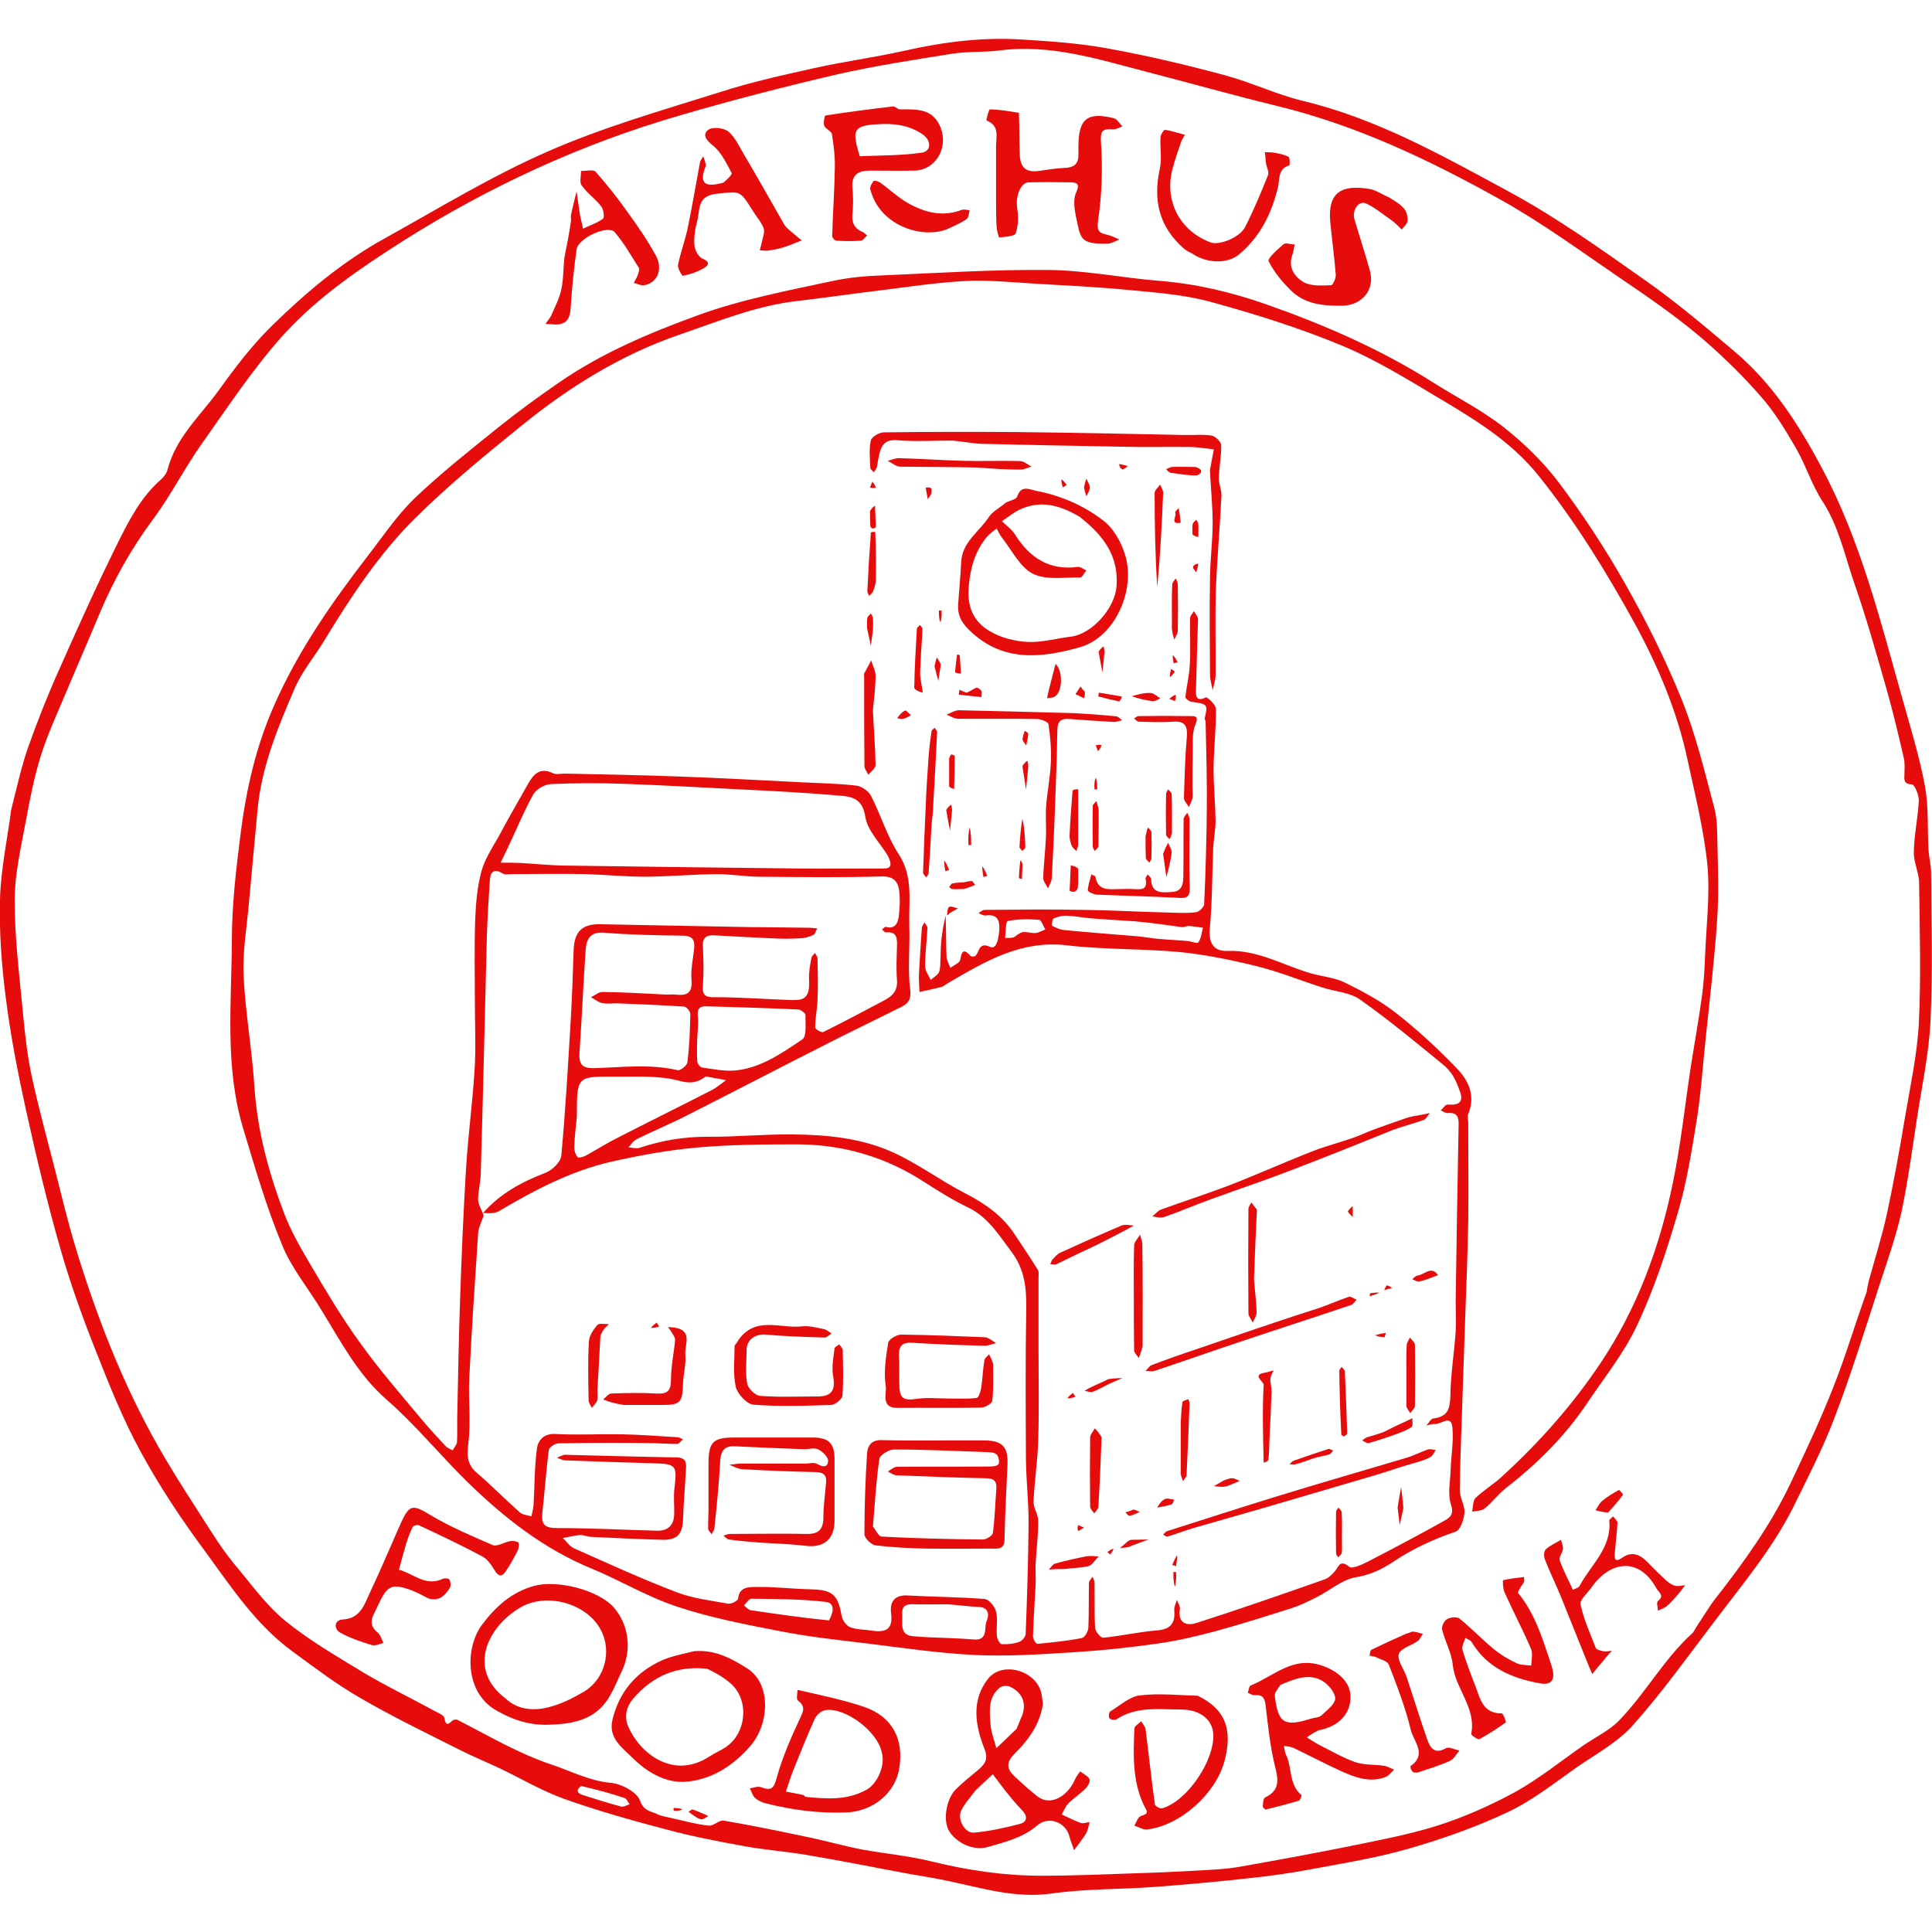 <?xml version="1.0" encoding="utf-8"?>
<!-- Generator: Adobe Illustrator 25.4.1, SVG Export Plug-In . SVG Version: 6.00 Build 0)  -->
<svg version="1.1" id="Contours" xmlns="http://www.w3.org/2000/svg" xmlns:xlink="http://www.w3.org/1999/xlink" x="0px" y="0px"
	 viewBox="0 0 659.1 659.1" style="enable-background:new 0 0 659.1 659.1;" xml:space="preserve">
<style type="text/css">
	.st0{fill:#E60C0C;}
</style>
<path class="st0" d="M3.8,276.3c1.9-7.4,3.4-14.4,5.7-21.1c3.2-9,6.7-17.9,10.6-26.6c6.4-14.4,12.8-28.7,19.8-42.8
	c4-8.1,8.1-16.2,15.1-22.3c0.9-0.8,1.8-2,2.1-3.1c2.8-11.1,11.2-18.5,17.5-27.2c5.5-7.7,11.3-15.3,18-21.9
	c11.6-11.4,24.2-22,38.5-29.9c18.4-10.2,36.5-21.3,55.7-29.7c18.9-8.3,38.9-14,58.6-20.2c10.5-3.4,21.3-5.8,32.1-8.2
	c10.3-2.3,20.8-3.7,31.1-6c13.3-3,26.7-4.7,40.3-3.8c9.8,0.6,19.7,1.3,29.4,3.1c13.2,2.4,26.3,5.5,39.3,9c9.1,2.4,17.7,6.6,26.8,8.8
	c25.5,6.1,48,18.9,70.6,31.1c16.2,8.8,31.3,19.6,46.5,30.3c10.5,7.4,20.3,15.7,30.1,24c13.1,11,22.1,25.1,30,40
	c13.1,24.6,19.8,51.6,27.3,78.2c2.8,10,5.9,20,7.8,30.2c1.3,7.1,0.8,14.5,1.2,21.7c0.2,2.7,0.9,5.4,0.9,8.1
	c0.1,16.7,0.6,33.4-0.2,50c-0.5,11.4-3,22.7-4.7,34c-1.6,10.5-3,21-5.2,31.4c-1.8,8.1-4.6,16.1-7.2,24c-5.1,15.7-10,31.5-15.9,46.9
	c-3.9,10.2-9,20-13.8,29.8c-7.1,14.2-17.3,26.3-26.8,38.9c-9.1,11.9-17.8,24.2-27.8,35.4c-5.1,5.8-12.4,9.8-19,14.3
	c-7.7,5.4-15.2,11.4-23.6,15.4c-10.8,5.1-22.3,9.2-33.8,12.5c-11,3.2-22.3,5-33.6,7.1c-6.9,1.3-13.8,2.3-20.7,3
	c-10.7,1.2-21.5,2.2-32.3,3c-11.9,0.9-23.9,0.6-35.6,2.3c-12.5,1.7-23.9-2-35.6-4.4c-5.1-1.1-10.2-1.8-15.4-2.8
	c-10.8-2-21.6-4.2-32.5-6c-7.1-1.2-14.2-1.7-21.3-3c-8.8-1.6-17.6-3.3-26.2-5.6c-11.8-3.1-23.6-6.4-35.1-10.5
	c-7.5-2.7-14.5-6.8-21.7-10.3c-4.7-2.2-9.6-4.2-14.3-6.6c-11.3-5.7-22.7-11.2-33.7-17.6c-8-4.6-15.5-10.3-23-15.8
	c-12.6-9.2-21-22.1-30-34.4c-8-10.8-15.5-22.1-21.9-33.9c-5.9-10.8-10.5-22.3-15-33.7c-4.6-11.6-8.9-23.4-12.3-35.4
	c-4.5-15.7-8.3-31.7-11.8-47.6c-2.8-12.8-5.3-25.6-6.9-38.6c-1.4-11-2.2-22.1-1.9-33.1C0.3,296.3,2.5,286.5,3.8,276.3 M636.8,440.8
	c0.2-1.2,0.4-2.5,0.7-3.7c2.1-7.6,4.5-15.2,6.2-22.9c2.3-10.8,4.3-21.6,6.1-32.5c1.8-10.8,4.2-21.6,4.8-32.4c0.8-16,0.3-32,0.1-48
	c0-3.6-1.9-7.1-1.8-10.7c0.1-5.8,1.4-11.6,1.7-17.3c0.1-2-1.4-5.6-2.3-5.7c-2.9-0.1-2.7-1.6-2.6-3.5c0-1.8,0.2-3.7-0.2-5.4
	c-1.8-7.9-3.7-15.8-5.9-23.6c-3.5-12.2-6.9-24.4-11.1-36.4c-3.2-9.3-5.2-19.1-10.7-27.6c-3.7-5.6-5.7-12.3-9.1-18.2
	c-3.6-6.2-7.4-12.5-12.2-17.9c-6.5-7.4-13.7-14.4-21.2-20.7c-8.4-7-17.4-13.2-26.4-19.3C539.4,85.8,526.1,76,511.7,68
	c-24-13.4-48.8-25.2-75.8-31.8c-15.2-3.7-30.4-8-45.5-11.9c-16.1-4.2-32.2-9.3-49.3-7.1c-5.3,0.7-10.8,0.3-16.1,1.1
	c-13.1,2.1-26.2,4.1-39.1,7c-18,4.2-35.9,8.8-53.7,14c-33.6,9.7-65.1,24.2-94.7,42.9c-14.6,9.3-29,19.1-40.6,31.8
	c-10.4,11.5-19,24.6-28,37.3c-5.9,8.3-10.5,17.5-16.5,25.6c-7.6,10.2-13.7,21.1-18.6,32.8c-3.6,8.7-7.4,17.3-11,25.9
	c-3.1,7.4-6.5,14.7-8.9,22.3c-2.3,7.4-3.8,15.2-5.2,22.8c-1.6,8.7-3.7,17.6-3.7,26.4c0,12.8,1.6,25.5,2.8,38.2
	c0.7,7.4,1.5,14.9,3.1,22.2c2.3,10.6,5.2,21.2,7.9,31.7c2.2,8.7,4.3,17.5,6.9,26.1c7.2,23.7,16.1,46.7,28.3,68.2
	c5.7,10,12.1,19.7,18.3,29.4c2.3,3.6,4.7,7.1,7.4,10.4c5.6,6.6,10.7,13.9,17.3,19.4c8.3,6.8,17.8,12.3,27,17.9
	c7.7,4.6,15.8,8.5,23.7,12.8c1.4,0.8,3.7,1.6,3.9,2.7c0.5,2.6,1.1,2.4,2.7,0.9c0.4-0.3,1.3-0.5,1.7-0.3
	c10.6,5.4,20.8,11.5,32.2,15.3c6.6,2.2,12.7,5.5,20,6.2c3.7,0.3,9,3.1,10.1,6c1.3,3.6,3.5,3.6,5.7,4.6c1.8,0.9,3.9,1.1,5.8,1.6
	c4,0.9,7.9,2,12,2.4c1.6,0.2,3.6-2,5.1-1.7c10,1.7,20,3.8,30,5.9c5.6,1.2,11.2,2.8,16.9,3.9c8.1,1.5,16.3,2.2,24.3,4.2
	c12.2,3,24.6,4.8,37.1,4.8c11.4,0,22.7-0.5,34.1-0.9c7.2-0.2,14.4-0.6,21.6-1c3.7-0.2,7.4-0.4,11.1-1c12.6-2.2,25.1-4.5,37.6-7
	c10.2-2.1,20.6-4,30.5-7.1c9.2-2.9,18.2-6.9,26.7-11.5c8.1-4.5,15.4-10.4,23-15.7c4.1-2.9,8.9-5.1,12.4-8.6
	c9.1-9.3,15.4-21.1,25.1-29.9c0.7-0.6,1-1.6,1.5-2.3c2.1-3.1,4-6.4,6.3-9.4c9.7-12.4,18.9-25.1,25.7-39.4c5.2-11,10.4-22,14.8-33.3
	C629.7,462.5,632.8,451.8,636.8,440.8 M198.3,609.3c-1.6,1.1-1.7,2.3,0.3,3c4.4,1.4,8.8,2.8,13.3,4c0.9,0.2,2-0.5,2.9-0.8
	c-0.6-0.7-1-1.9-1.7-2.1C208.6,611.9,203.9,610.6,198.3,609.3z"/>
<path class="st0" d="M322.6,312.3c0.2,4.7,0.1,9.3,0.3,14c0,1.3,0.9,2.6,1.3,3.9c1.2-0.9,3.2-1.7,3.4-2.8c0.5-3.2,1.3-3.8,3.6-1.2
	c0.1,0.1,0.3,0.1,0.5,0.1c2.7,0.5,1.3-5.5,6-3.3c2.4,1.1,3-3.1,3.2-5.8c0.2-3.5-0.8-5.4-4.7-4.9c-0.8,0.1-1.6-0.5-2.4-0.8
	c0.7-0.4,1.4-1.1,2.2-1.1c11.2-0.1,22.4-0.2,33.7,0c9.5,0.1,19.1,0.7,28.6,0.9c3.2,0.1,6.5,0.3,9.7-0.1c1.1-0.1,2.8-1.8,2.8-2.8
	c0.5-10.8,0.8-21.6,0.9-32.3c0.1-9.9-0.2-19.9-0.4-29.8c0-0.5-0.4-0.9-0.3-1.3c1.1-4.8,1-4.8-4.6-5.6c-0.8-0.1-2.1-1.2-2-1.7
	c0.4-3.6,1.3-7.2,1.5-10.8c0.3-5.3,0-10.7,0.1-16c0-0.8,0.8-1.6,1.3-2.4c0.5,0.9,1.4,1.8,1.4,2.7c-0.2,8.1-0.5,16.1-0.7,24.2
	c-0.1,2.2,0.2,4.1,3.4,2.5c0.4-0.2,3.4,2.5,3.4,3.9c0.1,6.7-0.7,13.5-0.8,20.3c0,5.9,0.6,11.9,0.7,17.8c0,3-0.6,6-0.8,9
	c-0.4,9.4-0.3,18.8-1.2,28.1c-0.4,5.1,1.7,7.6,6,7.4c10.2-0.4,18.7,4.7,28,7.5c4,1.2,8.4,1.5,12.1,3.3c6.1,3,12.3,6.3,17.6,10.5
	c7.4,5.8,14.4,12.3,20.9,19.1c3.8,4,6.1,9.2,3.6,15.2c-0.4,0.9,0,2,0,3c0,11.1,0.1,22.1,0,33.2c-0.2,10.7-0.6,21.4-1,32.1
	c-0.3,9.8-0.7,19.5-1,29.3c-0.3,10.3-0.8,20.5-0.9,30.8c0,2.6,1.8,5.2,1.6,7.7c-0.2,2.3-1.4,5.9-3,6.4c-7.5,2.6-14.6,5.8-21.3,10.3
	c-3.9,2.6-7.9,4.5-12.9,5.3c-4.6,0.8-8.7,4.5-13.1,6.7c-2.9,1.5-5.8,2.9-8.9,3.9c-8.5,2.7-17.1,5.4-25.8,7.8
	c-6.5,1.7-13.1,3.3-19.7,4.2c-9.7,1.4-19.5,2.4-29.2,3c-11,0.7-22.1,1.4-33.1,0.9c-12.2-0.6-24.4-2.4-36.5-3.9
	c-9.8-1.2-19.6-2.2-29.3-4.1c-11.9-2.3-24-4.6-35.5-8.4c-10.2-3.3-19.6-9-29.5-13.1c-16.3-6.7-29.8-17.3-42.3-29.5
	c-9.4-9.2-17.8-19.6-27.7-28.2c-9.8-8.6-15.5-19.7-22.1-30.4c-4.5-7.5-10.3-14.4-13.5-22.4c-5.3-12.8-9.2-26.2-13.2-39.5
	c-6.4-21.1-4-42.8-3.9-64.3c0-11.9,1.4-23.9,2.9-35.7c1.9-15.5,5.3-30.6,11.8-45.1c8.1-18.2,19.3-34.3,31.4-50
	c5.2-6.7,10-13.9,16-19.8c9.1-8.7,19-16.5,28.8-24.4c6.7-5.4,13.6-10.4,20.7-15.3c14.6-10.1,30.8-16.9,47.5-23
	c14.9-5.4,30.3-8.3,45.6-11.6c5.9-1.3,12.1-1.8,18.2-2c18.5-0.8,37.1-2,55.7-1.8c12.6,0.1,25.2,2.7,37.8,3.7
	c12.6,1,24.8,3.9,36.7,8.1c19.9,7,39.1,15.4,56.9,26.7c7.9,5,16.4,9.3,23.7,15c7,5.5,13.6,11.9,18.9,18.9
	c8.3,11,15.9,22.6,22.7,34.6c7.2,12.7,13.8,25.9,19.3,39.5c4.8,11.9,7.8,24.5,11.1,36.9c1.1,4,1,8.4,1.1,12.6
	c0.2,8.6,0.5,17.1-0.1,25.7c-0.9,13.5-2.5,26.9-3.9,40.3c-1,9.4-1.6,18.9-3.1,28.2c-1.7,10.5-3.4,21.2-6.4,31.4
	c-3.8,13-8.1,26-13.8,38.2c-4.5,9.7-11.5,18.3-17.5,27.3c-7.5,11.1-16.9,20.3-27.4,28.5c-2.6,2-4.6,4.8-7.2,6.9
	c-1.1,0.9-2.9,0.8-4.3,1.1c0.4-1.6,0.2-3.7,1.2-4.7c2.7-2.6,6.1-4.6,8.9-7.2c12.7-11.6,24-24.3,33.6-38.6
	c12.6-18.8,20.3-39.7,24.8-61.7c2.7-13,4.1-26.3,6.1-39.5c1.3-8.3,2.8-16.5,3.9-24.8c0.6-4.4,0.8-8.8,1-13.3
	c0.4-10.2,1.7-20.5,0.8-30.6c-1.2-12.1-4.2-24.1-6.8-36.1c-3.5-16.5-10-31.8-18-46.5c-9.7-17.6-20.2-34.7-32.8-50.4
	c-9.1-11.4-21.1-18.8-33.2-26c-10.9-6.5-21.8-13.3-33.4-18.2c-14.6-6.1-29.9-10.9-45.2-15.1c-9.1-2.5-18.8-3.2-28.3-4.1
	c-10.4-1-20.8-1.5-31.2-2.1c-8.4-0.5-16.9-1.4-25.2-0.9c-11.2,0.7-22.2,2.5-33.3,3.8c-7.8,1-15.5,2.1-23.3,3
	c-13.9,1.6-26.7,6.9-39.8,11.4c-19.9,6.8-37.5,17.7-53.7,30.8c-12.6,10.2-25.2,20.5-36.7,31.9c-12.3,12.2-21.9,26.8-30.9,41.6
	c-3.3,5.5-7.6,10.5-10.1,16.3c-5.7,13.2-11.3,26.6-12.7,41.2c-1,10.8-2,21.5-3,32.3c-0.7,8.2-2.2,16.5-1.8,24.7
	c0.6,12.6,2.9,25.2,3.7,37.9c1,15.1,4.9,29.4,10.2,43.3c2.3,6,5.6,11.7,8.9,17.3c5.3,9,10.7,18.1,16.8,26.5
	c6.4,9,13.7,17.4,20.8,25.9c2.7,3.3,5.6,6.4,8.5,9.5c0.6,0.7,1.6,1,2.4,1.5c0.5-0.9,1.4-1.9,1.5-2.8c0.2-3,0-6.1,0.1-9.2
	c0.3-13.5,0.5-27.1,1-40.6c0.5-14.6,1.1-29.1,2-43.7c0.7-11.2,2.2-22.3,2.9-33.4c0.5-7.8,0.1-15.6,0.1-23.3c0-9.3-0.2-18.6,0.1-27.8
	c0.2-5.6,0.7-11.3,2.1-16.6c1.1-4.2,3.7-8.1,5.9-12c3.2-6,6.6-11.9,10-17.9c1.9-3.4,4.1-5.9,8.6-3.7c1.1,0.5,2.6,0.1,4,0.1
	c13,0.3,26.1,0.5,39.1,1c14.1,0.5,28.1,1.3,42.2,2c6,0.3,12.1,0.4,18.1,1.1c1.8,0.2,4.1,1.8,5,3.4c3.4,6.6,5.5,13.9,9.5,20
	c5,7.7,3.4,15.9,3.6,24c0.3,7.4-0.6,14.9,0.3,22.1c0.5,4-1.1,5.1-3.6,6.3c-8,4-16.1,7.9-24,11.9c-16.4,8.3-32.7,16.8-49.1,25.1
	c-5.5,2.8-11.2,5.1-16.7,7.9c-1.1,0.5-1.8,1.8-2.7,2.7c1.2,0.1,2.6,0.5,3.7,0.2c7.5-2.5,15-3.8,23-3.8c9.7,0.1,19.4-0.9,29.1-0.8
	c11.8,0.1,23.6,1.2,34.4,6.1c8.6,3.9,16.3,9.7,24.7,14c6.8,3.5,12.8,7.7,17,14.2c2.6,3.9,5.2,7.8,7.7,11.8c0.5,0.7,0.3,1.9,0.3,2.8
	c0,8.2,0,16.4,0,24.7c0,10.2,0.2,20.5-0.1,30.7c-0.2,7-1.3,13.9-1.6,20.9c-0.1,2.2,1.6,4.4,1.6,6.6c0,4.9-0.6,9.7-0.9,14.6
	c-0.1,2.4,0.1,4.8,0,7.2c-0.3,5.9-0.7,11.7-0.9,17.6c0,0.9,1,2.6,1.5,2.6c5.1-0.5,10.2-1,15.2-2c1-0.2,2.1-2.2,2.2-3.5
	c0.2-5.1,0.1-10.2,0.2-15.3c0-0.7,0.8-1.4,1.2-2.1c0.3,0.7,0.7,1.4,0.7,2c0.1,5.2-0.1,10.3,0.2,15.5c0.1,1.2,1.9,3.4,2.8,3.3
	c6.1-0.6,12.2-2,18.4-2.5c4.7-0.4,6.2-2.6,5.8-7c-0.1-1.1,0.6-2.2,0.9-3.4c0.4,1.1,1.2,2.2,1,3.2c-0.7,4.8,2.3,5.7,5.6,4.7
	c14.7-4.7,29.3-9.8,43.8-14.9c1.4-0.5,2.6-1.7,3.6-2.9c1.3-1.7,1.7-3.9,4.8-1.4c1.1,0.9,4.9-1,7.2-2.2c8.5-4.4,17-8.9,25.4-13.6
	c1.8-1,3.2-2.2,2.1-5.4c-1.2-3.7-0.2-8.1-0.1-12.3c0.2-4.6,1-9.3,0.6-13.9c-0.4-4.8-3.9-1.1-6-1.3c-0.9-0.1-1.9,0.3-2.9,0.5
	c0.8-0.8,1.5-2.3,2.4-2.4c5-0.6,5.7-3.4,5.8-7.9c0.1-7.2,1.3-14.4,1.8-21.7c0.2-3.4,0-6.8,0-10.2c0.3-20,0.6-40.1,1-60.1
	c0.1-2.7-0.3-4.6-3.7-4.3c-0.8,0.1-1.6-0.6-2.4-0.9c0.8-0.7,1.6-2,2.3-2c6.9,0.6,4.5-3.8,3.4-6.7c-0.9-2.4-2.5-4.9-4.5-6.6
	c-9.4-7.7-18.8-15.5-28.7-22.5c-3.5-2.5-8.5-2.7-12.8-4.1c-7.5-2.4-14.8-5.4-22.5-7.3c-8.5-2.1-17.3-3.9-26-4.8
	c-12.8-1.2-25.8-0.8-38.6-2.3c-15.9-1.9-28.2,5.6-40.9,13c-0.7,0.4-1.3,1-2,1.2c-2.5,0.6-5,1.2-7.5,1.7c-0.1-2-0.3-4.1-0.2-6.1
	c0.3-5.3,0.6-10.5,1-15.8c0-0.6,0.6-1.2,0.9-1.8c0.3,0.6,1,1.2,1,1.8c-0.2,4.4-0.8,8.7-0.8,13.1c0,1.6,1.2,3.1,1.9,4.7
	c1-0.9,2.5-1.7,2.9-2.8c0.6-1.8,0.3-3.9,0.5-5.8C320.9,320.9,321.6,316.6,322.6,312.3 M164.8,413.8c5.8-6.6,13.2-10.6,21.3-13.7
	c2.3-0.9,5.2-3.7,5.4-5.9c1.4-15.4,2.3-30.8,3.2-46.2c0.5-8,0.7-16,1-24.1c0.3-6.1,2.9-8.7,9-8.6c17.4,0.3,34.7,0.7,52.1,1
	c0.8,0,1.7,0,2.5,0c5.6,0.1,11.2,0.1,16.8,0.2c0.9,0,1.8,0.2,2.7,0.2c-0.5,0.8-0.7,2-1.4,2.3c-1.4,0.6-3,1.1-4.5,1.1
	c-3.2,0.2-6.3,0.2-9.5,0c-6.5-0.3-13.1-0.6-19.6-1c-3-0.2-4.2,0.9-4,3.9c0.2,4.3,0.3,8.7,0,13c-0.3,3.6,0.8,4.3,4.3,4.2
	c8,0,16,0.6,24.1,0.9c5.2,0.2,8.3,0.6,7.8-7.2c-0.1-2.4,0.4-4.8,0.8-7.1c0.1-0.6,0.8-1.1,1.2-1.7c0.3,0.6,0.9,1.2,0.9,1.9
	c0.1,4.7,0.2,9.3,0,14c-0.1,3.2-0.8,6.4-0.8,9.6c0,0.5,2.1,1.7,2.7,1.5c7.1-3.5,14-7.2,21-10.9c2.8-1.5,4.5-3.4,4.2-6.9
	c-0.3-3.8-0.1-7.7,0-11.5c0.1-2.7,0-5.1-3.8-4.7c-0.4,0-0.8-0.6-1.3-1c0.4-0.3,1-1,1.3-0.9c3.1,0.9,4.1-1.3,4.4-3.4
	c0.4-3.1,0.5-6.3,0.1-9.3c-0.5-3-2.1-4.6-5.9-4.5c-13.8,0.4-27.6,0.2-41.5,0.1c-4.9,0-9.8-0.9-14.7-0.9c-8.1,0.1-16.2,0.8-24.2,0.9
	c-6.9,0-13.8-0.7-20.7-0.9c-8.3-0.2-16.6,0-24.8,0c-1.1,0-2.5,0.3-3.4-0.2c-3.1-1.9-4.2-0.5-4.4,2.4c-0.4,6.2-0.8,12.5-1,18.7
	c-0.7,27.2-1.3,54.4-2.1,81.6c-0.1,2.9-0.9,5.7-0.9,8.6c0,1.6,1.2,3.3,1.9,5.4c-0.7,2.1-1.8,4.1-1.9,6.2c-1.1,16.4-2.2,32.8-3,49.2
	c-0.4,7.3,0.6,14.7-0.3,22c-0.5,4.2-0.6,7.3,2.7,10.2c5.1,4.4,9.8,9.2,14.9,13.7c0.9,0.8,2.6,0.9,3.9,1.3c0.2-1.2,0.6-2.4,0.7-3.6
	c0.4-6.6,0.3-13.2,1.2-19.7c0.4-2.6,2.3-5,6.2-4.8c7.3,0.4,14.7,0,22,0.1c6.5,0.1,13.1,0.6,19.6,1c0.7,0,1.4,0.5,2,0.7
	c-0.6,0.5-1.3,1.5-1.9,1.6c-3.4,0-6.9-0.3-10.3-0.3c-10.1-0.1-20.2-0.1-30.3,0.1c-1.2,0-3.2,1.4-3.3,2.3c-0.9,7.2-1.4,14.4-2.2,21.6
	c-0.4,4,1.1,5,5,5c11.4,0,22.7,0.6,34.1,0.9c3.8,0.1,5.8-1.9,5.9-5.6c0.1-3-0.3-6,0.1-9c0.9-7.7,0.6-8.2-7.2-8.4
	c-10-0.3-20.1-0.6-30.1-1c-0.9,0-1.9-0.6-2.8-0.9c0.9-0.3,1.9-1,2.8-1c12.7,0.3,25.4,0.7,38.1,0.9c3.3,0.1,3.3,2,3.1,4.3
	c-0.3,5.7-0.8,11.4-1,17.1c-0.2,4.7-2,6.8-6.9,6.7c-8.2-0.2-16.4-0.6-24.6-1c-1.2-0.1-2.5-0.7-3.7-0.6c-1.9,0.1-3.8,0.7-5.8,1
	c1.3,1.2,2.3,2.8,3.8,3.5c11.5,5.1,23,10.4,34.8,14.9c5.6,2.2,11.8,2.9,17.8,4c1,0.2,3.3-1,3.4-1.7c0.4-4.3,4.1-4,6.5-4
	c6.2-0.1,12.4,0.7,18.6,0.8c7.1,0.2,9,1.9,10.2,9c0.3,1.5,1.6,3.4,2.9,3.9c2.3,0.9,5,0.8,7.5,1.2c4.6,0.7,7.2-0.4,6.5-5.9
	c-0.5-3.9,1.1-6.4,5.8-6.1c8.7,0.5,17.4,0.5,26.1,1.2c1.5,0.1,3.5,2.6,3.9,4.3c0.7,2.7,0,5.6,0.3,8.4c0.1,1,1,2.7,1.6,2.7
	c2,0.1,4.2-0.1,6.1-0.8c0.9-0.3,2-1.7,2.1-2.6c0.5-12.7,0.9-25.4,1-38.1c0-7.1-0.8-14.2-0.9-21.2c-0.1-17.2-0.2-34.4,0.1-51.6
	c0.1-7.1-0.5-13.5-5-19.5c-4.3-5.7-8-11.9-14.9-15.2c-5-2.4-9.8-5.4-14.5-8.4c-13.4-8.8-28.1-13.1-44-13.1
	c-11.4,0-22.8,0.1-34.1,1.1c-9.9,0.9-19.7,2.7-29.4,4.9c-13.7,3.2-26,9.7-38,16.8C168.6,414.1,166.6,413.9,164.8,413.8 M302.8,291.8
	c-2.7-4.4-6.9-8.5-7.6-13.2c-1-6.3-4.7-6.9-9.1-7.2c-10.5-0.9-21.1-1.5-31.6-2c-13.9-0.7-27.8-1.5-41.6-2c-8.3-0.3-16.7-0.3-25,0.1
	c-2.1,0.1-4.9,1.7-5.9,3.4c-3.1,5.5-5.5,11.4-8.2,17.1c-1,2.1-2,4.2-3,6.3c2.3,0,4.5,0,6.8,0.1c5.4,0.3,10.7,0.9,16.1,0.9
	c26.6,0.4,53.1,0.7,79.7,1c8.8,0.1,17.7,0,26.5,0C302.1,296.2,305.5,297,302.8,291.8 M227.3,339.3c1,0,2-0.1,3,0
	c3.6,0.4,6-0.1,5.6-4.9c-0.3-3.5,0.5-7.1,0.9-10.7c0.3-2.9-0.4-4.5-4-4.5c-8.9-0.1-17.8-0.3-26.7-1c-4.7-0.4-6,2.1-6.3,5.7
	c-0.8,11.7-1.3,23.4-2.1,35.1c-0.3,4,0.8,5.5,5.1,5.4c9.5-0.3,19-1.5,28.4,0.7c0.9,0.2,3.2-1.6,3.3-2.7c0.7-5.5,0.9-11,1-16.5
	c0-0.9-1.3-2.4-2.1-2.5c-7.5-0.5-15-0.8-22.5-1.1c-1.8-0.1-3.7,0.3-5.5-0.1c-1.3-0.3-2.5-1.3-3.8-2c1.3-0.6,2.6-1.8,3.9-1.8
	C212.6,338.5,219.5,338.9,227.3,339.3 M196.8,380.8c-0.3,3.5-0.8,7-0.9,10.6c0,1.2,0.4,2.5,1.2,3.4c0.3,0.3,1.9-0.1,2.8-0.6
	c3.5-1.9,6.9-4.1,10.5-5.9c10.7-5.5,21.5-10.8,32.2-16.3c1.8-0.9,3.4-2.3,5.1-3.5c-2.2-0.4-4.3-0.8-6.5-1.2c-0.2,0-0.4-0.1-0.5,0
	c-2.8,2-5,2.5-9,1.4c-7.1-1.9-14.9-1.3-22.4-1.4C196.8,367.2,196.8,367.3,196.8,380.8 M237.8,355.8c0,2.2-0.1,4.3,0.1,6.5
	c0.1,0.7,1,1.8,1.7,1.9c3.7,0.5,7.4,1.3,11.1,1c8.8-0.8,16-5.9,23-10.6c1.6-1.1,1-5.4,1.1-8.3c0-0.6-1.5-1.8-2.3-1.9
	c-10.5-0.5-21-0.8-31.5-1.1c-2.7-0.1-3.2,1.2-2.9,3.7C238.3,349.6,237.9,352.2,237.8,355.8 M323.3,547.3c-3.8,0-7.6,0.1-11.4,0
	c-2.4-0.1-4.3,0.2-4.1,3.3c0.2,3.1-1.1,7.2,3.7,7.6c6.8,0.6,13.7,0.5,20.5,1.1c5.3,0.5,3.6-4,4.6-6.3c0.8-1.7,1-4.7-2.8-4.8
	C330.7,548.1,327.5,547.6,323.3,547.3 M387.3,314.3c-5-0.3-10-0.6-15-1c-2.7-0.2-5.5-0.8-8.2-0.9c-1.5-0.1-3.2,0.3-4.6,0.9
	c-0.5,0.2-0.8,2.4-0.6,2.5c1.3,0.7,2.8,1.4,4.3,1.5c8.2,0.8,16.4,1.4,24.6,2.1c2.5,0.2,5,0.7,7.5,0.9c3.2,0.3,6.4,0.4,9.6,0.7
	c1.4,0.1,3.6,1,3.9,0.5c1-1.4,1.1-3.3,1.6-5c-1.6-0.2-3.2-0.5-4.8-0.6c-0.8,0-1.6,0.4-2.3,0.4C398.4,315.6,393.4,314.9,387.3,314.3
	 M282.8,552.8c1.4-2.4,2.3-5.9-1-6.3c-8.4-1-17-1-25.5-1.1c-0.8,0-1.7,1.5-2.5,2.3c0.7,0.5,1.4,1.4,2.2,1.6
	C264.8,550.6,273.6,551.9,282.8,552.8 M345.8,319.8c1-0.6,2-1.6,3.1-1.8c1.4-0.2,2.9,0.4,4.3,0.3c1.2-0.1,2.3-0.8,3.4-1.2
	c-0.7-1.1-1.3-3.2-2.1-3.3c-3.6-0.3-7.2-0.3-10.7,0.4c-0.7,0.1-0.7,3.7-0.9,5.8C343,319.9,344.5,320.1,345.8,319.8z"/>
<path class="st0" d="M355.8,581.3c-1.1,7.2-5.1,12.4-9.6,16.9c-3.2,3.2-2.7,5.4,0.1,8c2.5,2.3,5,4.6,7.7,6.7
	c4.2,3.2,10.1,0.3,12.8-6c0.4-0.9,1.1-1.7,1.7-2.6c1.1,0.9,2.7,1.6,3.2,2.7c0.3,0.8-0.6,2.4-1.4,3.2c-1.8,1.8-4,3.2-5.8,5
	c-1,1-1.6,2.5-2.3,3.8c2.2,1,4.3,2.1,6.5,2.9c0.9,0.3,2-0.2,3-0.3c-0.3,1-0.4,2.1-0.8,3c-0.3,0.9-0.9,1.7-1.4,2.4
	c-1,1.4-2,2.8-3.1,4.2c-0.5-1.6-1.2-3.2-1.6-4.8c-1.2-4.7-7-7-10.9-3.7c-5,4.3-11,5.7-16.9,7.4c-4.8,1.4-10.5-1.2-13.2-5.4
	c-2.1-3.4-1.2-10.6,2.2-14.2c2.4-2.4,5.1-4.5,7.7-6.7c2.3-2,3.6-3.6,2.1-7.3c-3.1-7.9-4.5-16.4,1.2-23.7c4.5-5.8,14.9-3.5,17.8,3.4
	C355.4,577.6,355.5,579.2,355.8,581.3 M332.8,610.8c-1.7,2.3-3.7,4.4-4.9,6.9c-1.4,3,1.3,7.8,4.4,7.5c5.3-0.5,10.5-1.6,15.7-3
	c2.3-0.6,2.7-2.5,0.8-4.5c-2.1-2.2-4.1-4.6-6-7c-1.4-1.8-2.7-3.6-4.1-5.4C336.9,606.9,335.1,608.6,332.8,610.8 M346.8,589.8
	c0.5-1.1,0.9-2.3,1.4-3.4c2.3-4.6,1-8.9-3.7-11c-0.9-0.4-2.7-0.3-3.4,0.3c-4.1,3.3-3.5,8.1-3.2,12.5c0.2,2.8,1.3,5.4,2,8.2
	C342.1,594.3,344.2,592.3,346.8,589.8z"/>
<path class="st0" d="M188.8,588.3c-7.4,0.6-13.4-1.3-19.5-4.8c-10.8-6.1-10.7-21.5-4.8-29.3c4.5-6,10-11.1,17.8-13.2
	c7.9-2.1,21.9,1.4,27.2,7.5c5.2,6.1,6.1,14.7,2.4,22.1c-1.2,2.5-2.2,5.1-3.6,7.5C204.3,585.6,197.4,588,188.8,588.3 M172.3,579.3
	c4.2,4,9.5,4.4,14.5,3.2c4.4-1,8.7-3.2,12.6-5.5c7.1-4.4,9.4-13.9,5.5-21.1c-4.8-8.9-18.3-12.7-27.2-7.6
	C166.5,554.7,159.2,569.3,172.3,579.3z"/>
<path class="st0" d="M347.6,38.5c0.2,5,0.1,9.7,0.3,14.4c0.2,4.4,2.2,6,6.6,5.4c2.8-0.4,5.7-0.9,8.6-1c3.2-0.1,4.9-1.3,4.8-4.7
	c0-0.8,0-1.7,0-2.5c0-9.5,2.9-12,12-9.8c1.2,0.3,2,1.8,3,2.8c-1.1,0.4-2.1,1.1-3.2,1c-3.6-0.2-4.4,0.4-4.1,4.7
	c0.6,8.8,0.3,17.8-1,26.5c-0.6,4.1,0.9,4.2,3.5,4.9c1.3,0.3,2.5,1,3.8,1.5c-1.3,0.5-2.6,1.3-3.9,1.4c-9.9,0.3-9.3-1.8-11-9.5
	c-0.5-2.5-0.9-5.7,0.1-7.9c1.6-3.3-0.1-3.5-2.2-3.5c-4.7-0.1-9.3-0.1-14,0c-2.8,0.1-4.5,4.9-3.9,8.8c0.5,2.8,0.4,6-0.5,8.6
	c-0.3,1-3.6,1.2-5.6,1.4c-0.2,0-0.8-2.3-0.9-3.5c-0.2-2.9-0.2-5.8-0.2-8.7c0-6.3,0-12.6,0-19c0-3.2,1.3-7-3.3-8.7
	c-0.1,0,0.8-3.8,1.2-3.8C341,37.4,344.2,37.9,347.6,38.5z"/>
<path class="st0" d="M343.1,171.5c1.5-0.8,3.6-1.1,3.9-2.1c1.4-4.1,4.2-2.4,6.7-1.9c8.3,1.6,16.1,5,22.7,10.1
	c3.4,2.6,6,7.1,7.3,11.3c4,12-3.2,28.5-15.3,31.9c-12.8,3.6-26.3,5.4-37.8-5.9c-3-3-4-5.4-3.7-9c0.3-4.7,0.8-9.4,1-14.1
	c0.3-6.9,6.2-10.4,9.5-15.5C338.6,174.5,341,173.3,343.1,171.5 M368.3,176.3c-6.1-3.6-12.4-5.7-19.4-2.9c-2.6,1-4.8,2.9-7.1,4.4
	c1.5,1.5,3.4,2.8,4.5,4.6c5,7.9,11.7,12.3,21.4,11c0.9-0.1,2,0.8,2.9,1.2c-0.7,0.8-1.4,2.4-2.1,2.4c-5.5-0.1-11.7,1-16.2-1.3
	c-4.4-2.3-7.1-8-10.5-12.3c-0.7-0.9-1.2-2.1-1.8-3.1c-1.1,0.9-2.3,1.7-3.2,2.7c-4.1,4.9-5.7,10.4-6.3,16.9
	c-0.7,7.2,1.7,12.3,7.3,15.5c3.7,2.2,8.5,3.4,12.9,3.6c4.8,0.2,9.7-1.2,14.6-1.8c7.3-0.9,15-9.7,15.6-17.1
	C381.7,189.7,376.5,182.7,368.3,176.3z"/>
<path class="st0" d="M236.8,563.3c7.2-0.6,12.9,2.6,18,5.8c8.4,5.2,7.7,18.9,1.3,26.4c-5.8,6.8-13.2,11.5-21.7,12.3
	c-6.8,0.7-13.3-2.9-18.4-7.9c-3.6-3.6-8.5-6.9-7.1-13c2.2-9.6,8.1-16.6,17.2-20.6C229.4,564.9,232.9,564.3,236.8,563.3 M241.3,569.3
	c-10.2-1.1-18.5,2.3-25.2,10.1c-2.6,3-3.2,6.5-1.7,9.8c4,9,15.3,18,27.5,10.1c1.8-1.2,3.8-2,5.6-3.2c7.1-4.7,8.2-15.7,2.1-21.5
	C247.4,572.6,244.8,571,241.3,569.3z"/>
<path class="st0" d="M449.8,590.3c-1.7,0.8-2.8,1.6-4,2.4c1.4,0.9,2.8,1.8,4.3,2.6c4,2,7.9,4.3,12.1,5.8c3.1,1.1,6.6,0.8,10,1.3
	c1.2,0.2,2.3,0.9,3.4,1.3c-1,0.9-1.9,2.2-3.1,2.6c-5.2,1.9-10.1,0.1-14.8-2c-5.5-2.5-10.8-5.3-16.2-7.9c-1-0.5-2.3-0.6-3.5-0.8
	c0.2,1,0.3,2.1,0.7,3c2.2,4.4,0.9,10.2,5.3,13.8c0.1,0.1-0.4,1.8-0.9,1.9c-3.7,1.1-7.5,2.1-11.2,3c-0.3,0.1-1.1-0.7-1.1-1
	c0.1-1.1,0.1-2.8,0.8-3.1c5.2-2.5,4.5-6.2,3.3-10.9c-1.6-6.6-2.3-13.4-3.1-20.2c-0.3-2.6-0.8-4-3.7-3.8c-0.8,0.1-1.6-0.5-2.4-0.8
	c0.3-0.9,0.4-2.3,1-2.5c7.9-3.2,14.5-10.3,24.5-6.7c5.5,1.9,9.7,5.8,9.5,10.8C460.7,584.7,456.7,589,449.8,590.3 M436.8,574.8
	c-0.7,1.2-2,2.5-1.9,3.7c1.1,9.4,3.2,10.7,12.4,7.8c1.2-0.4,2.7-0.3,3.5-1.1c1.8-1.7,4.5-3.7,4.7-5.6c0.1-2-2.1-4.7-4.1-6
	C446.8,570.7,442,572.6,436.8,574.8z"/>
<path class="st0" d="M272.1,576.5c7.7,1.8,15.3,3.3,22.7,5.8c10.1,3.5,13.5,11.6,12,20.8c-1.3,8.7-9.1,14.8-17.9,15.2
	c-9.4,0.4-18.6-0.8-27.7-3.1c-1.3-0.3-2.7-1-3.7-1.9c-0.8-0.8-1.1-2.1-1.7-3.2c1.3-0.2,2.7-0.8,3.8-0.4c3.5,1.3,4.4,0.5,5.4-3.3
	c2-7.2,5.1-14.2,8.3-21c1.2-2.5,0.9-3.7-1.1-5.3C271.6,579.6,272,577.9,272.1,576.5 M300.8,597.8c-1.4-7.1-12.4-15.4-19.2-14.4
	c-1.4,0.2-3.1,1.7-3.7,3.1c-2.6,5.7-4.9,11.6-7.3,17.5c-0.9,2.3-1.7,4.8-2.5,7.2c2,0.4,4,0.7,6,1.2c0.3,0.1,0.5,0.6,0.7,0.6
	c7.2,0.7,14.4,1.3,21.1-2.6C299.5,608.2,302.1,602,300.8,597.8z"/>
<path class="st0" d="M306.8,37.3c6.1,0,11.6-0.4,14.2,6.5c2.5,6.8-1.9,14.3-9.1,14.4c-5,0.1-10,0-15,0c-3.9,0-6.5,1.2-6.1,5.9
	c0.3,3,0.3,6,0,9c-0.3,3,0.8,4.9,3.4,6c0.6,0.3,1.1,0.8,1.6,1.2c-0.7,0.6-1.3,1.7-2,1.8c-2.8,0.2-5.7,0.2-8.5,0
	c-0.5,0-1.5-1.1-1.4-1.7c0.2-7.7,0.8-15.5,0.9-23.2c0.1-3.9-0.4-7.7-1-11.5c-0.2-1-2.2-1.7-2.6-2.8c-0.4-1,0.1-3.4,0.4-3.5
	c7.7-1.2,15.5-2.2,23.2-3.1C305.2,36.3,305.8,36.9,306.8,37.3 M293.3,53.3c7-0.3,14.1-0.2,21.1-1.2c3.4-0.5,3.4-4.2,0.3-6.3
	c-4.6-3.2-10.1-3.8-15.5-3.4C291,42.9,290.6,44.4,293.3,53.3z"/>
<path class="st0" d="M473.8,67.3c2.1,1.3,4,2.4,5.3,4c0.8,1,1.2,2.7,1.1,4c-0.1,1.1-1.3,2-2,3c-1.1-1-2.1-2.2-3.4-3.1
	c-2.9-2-5.7-4.4-8.8-5.8c-2.5-1.1-4.9,2.4-3.9,5.5c1.7,5.8,3.6,11.5,5.2,17.3c1.9,6.5-2.5,11.9-9.3,12.1c-6.5,0.1-12.9-0.5-17.7-5.3
	c-2.9-2.9-5.7-6.2-7.5-9.9c-0.5-0.9,3.1-4.1,5.1-5.8c0.7-0.6,2.5,0.1,3.8,0.1c-0.3,1.2-0.4,2.4-0.8,3.5c-1.6,4.4,0.8,7.6,3.9,9.4
	c2.6,1.4,6.2,1.1,9.3,1c0.6,0,1.7-2.4,1.6-3.6c-0.5-6.1-1.3-12.1-1.9-18.1c-0.8-9.4,3.2-12.9,13.6-11.1
	C469.5,64.9,471.4,66.3,473.8,67.3z"/>
<path class="st0" d="M324.8,150.3c-6.5,0-12.5,0.4-18.5-0.1c-4.7-0.5-5.8,2.1-6.5,5.6c-0.3,1.2-0.4,2.5-0.7,3.7
	c-0.2,0.6-0.7,1.1-1,1.6c-0.4-0.5-1.2-1-1.2-1.5c-0.1-3.2-0.5-6.4,0.2-9.4c0.3-1.2,2.9-2.7,4.4-2.7c15.2-0.2,30.3-0.2,45.5-0.1
	c19.1,0.2,38.1,0.6,57.2,1c3.1,0.1,6.2-0.3,9.1,0.2c1.3,0.2,3.3,2.1,3.3,3.3c0.1,3.7-0.7,7.4-0.8,11.1c-0.1,2,1,4.1,0.9,6.1
	c-0.5,10.7-1.5,21.4-1.9,32.2c-0.3,9.7,0,19.3-0.1,29c0,1.7-0.7,3.5-1,5.2c-0.3-1.8-0.9-3.6-0.9-5.4c-0.1-11.2-0.2-22.3,0-33.5
	c0.1-6.1,0.9-12.2,0.9-18.2c0-5.7-0.6-11.5-0.9-17.2c0-0.3-0.1-0.7,0-1c0.4-2.3,0.9-4.6,1.3-6.9c-2.6-0.3-5.1-0.7-7.7-0.8
	c-7.8-0.1-15.7,0.1-23.5-0.1c-16.2-0.3-32.4-0.6-48.6-1C331.4,151.2,328.4,150.6,324.8,150.3z"/>
<path class="st0" d="M408.6,578.5c9.3,4.5,12.1,11.4,9.1,22.4c-3,11.1-15.1,21.9-26.3,23.2c-1.4,0.2-2.9-0.8-4.4-1.3
	c0.7-1.2,1.2-3,2.3-3.3c2.9-0.9,2-1.5,0.9-3.7c-3.9-8.2-3.6-17.2-3.2-26.1c0-0.9,1.5-1.6,2.3-2.5c0.5,0.9,1.4,1.8,1.5,2.7
	c1.1,8.6,2,17.1,3.2,25.7c0.1,0.6,1.8,1.5,2.5,1.3c8.6-2.5,18-16.5,17.4-25.5c-0.4-4.9-4.6-8.2-11-8.2c-7.5,0-15.2-1.2-22.1,3.4
	c-0.5,0.3-1.9,0.1-2.3-0.4c-0.4-0.4-0.2-2,0.2-2.3c3.3-2,6.5-5,10-5.5C395.2,577.6,401.8,578.3,408.6,578.5z"/>
<path class="st0" d="M139.8,542.3c-5.8-2-7.5-1.3-10,3.6c-0.7,1.4-1.3,2.8-2,4.2c-1.4,2.5-1.6,4.7,1,6.8c1,0.8,1.4,2.4,2,3.6
	c-1.3,0.3-2.8,1.1-4,0.7c-3.7-1.1-7.4-2.4-10.7-4.2c-2.4-1.4-2-4.3,0.7-4.5c6.2-0.3,7.5-5.1,9.4-9.2c3.7-7.8,7-15.7,10.5-23.6
	c3-6.6,4.1-6.5,10.2-2.8c6.7,4,14,7.1,21.2,10.2c1.5,0.6,3.8-0.9,5.7-1.3c1-0.2,2.2-0.1,3,0.4c0.4,0.2,0.2,1.8-0.1,2.6
	c-1.3,2.5-2.6,5-4.2,7.3c-1.5,2.2-2.6,1.5-3.9-0.6c-1.1-1.8-2.4-3.7-4.2-4.6c-7.1-3.8-14.3-7.2-21.6-10.6c-0.5-0.2-1.8,0.2-2,0.6
	c-0.9,1.8-1.6,3.7-2.2,5.6c-0.9,3-1.7,6-2.5,9c4.9,1.3,9.1,5.9,15,3.1c0.6-0.3,2-0.1,2.2,0.2c0.4,0.8,0.6,2.1,0.2,2.8
	c-1.7,2.9-4,4.9-7.6,3.6C144.2,544.3,142.3,543.2,139.8,542.3z"/>
<path class="st0" d="M517.8,543.3c5.8,7.1,8.3,15.3,11,23.4c0.4,1.2,0.8,2.4,1,3.6c0.6,3.5-1.4,4.5-4.3,4
	c-9.6-1.7-18.2-5.3-23.5-14.2c-0.4-0.6-1.4-0.9-2.1-1.3c-0.4,1.3-1.3,2.9-1,4c1.3,4.3,2.9,8.5,4.5,12.6c1.6,4.3,2.6,9.2,8.9,9.1
	c0.5,0,1.6,2.9,1.4,3.1c-2.9,2.1-5.9,4-9,5.7c-0.5,0.3-2.8-1.3-2.8-1.8c1.8-8.9-5.5-15.4-6.3-23.6c-0.4-4-2.6-7.9-3.6-11.9
	c-0.3-1.1,0.6-3,1.6-3.6c1.1-0.7,3.4-0.9,4.2-0.3c4.1,3.3,7.7,7.1,11.7,10.4c2.4,2,5.1,3.6,7.9,4.9c1.5,0.7,3.3,0.6,5,0.8
	c0-1.9,0.6-4.1-0.1-5.7c-2.8-6.5-6.1-12.8-9-19.2c-0.6-1.3-0.7-4.2-0.5-4.2c2.3-0.6,4.7-0.8,7.1-1.1c0,0.6,0.2,1.3,0,1.7
	C519.3,540.7,518.5,541.7,517.8,543.3z"/>
<path class="st0" d="M246.8,62.3c1.3-1.1,3.1-2.8,2.8-3.3c-1.8-3.3-3.5-7-6.3-9.3c-2.4-1.9-3.8-3.7-1.7-5.4c1.4-1.1,5.2-0.7,6.8,0.5
	c2.3,1.9,3.7,5,5.3,7.7c4.7,8,9.3,16.1,13.9,24.2c0.4,0.7,1.1,1.2,1.7,1.8c1.4,1.2,2.8,2.4,4.2,3.5c-2,0.8-4,1.7-6,2.3
	c-1.8,0.6-3.6,0.9-5.5,1.2c-0.9,0.1-1.8-0.1-2.8-0.1c0.2-0.9,0.5-1.8,0.7-2.8c0.3-1.6,1.1-3.4,0.6-4.8c-0.8-2.1-2.5-3.9-3.7-5.9
	c-4.5-7.3-4.4-6.6-12.3-5.8c-6.9,0.7-5.6,5.6-6.7,9.5c-0.7,2.6-1.1,5.4-0.9,8c0.1,1.6,1.3,4,2.7,4.6c3.1,1.3,1.9,2.5,0.3,3.4
	c-2.1,1.2-4.5,2-6.9,2.5c-0.3,0.1-1.9-2.6-1.7-3.7c0.9-4.4,2.5-8.6,3.4-13c1.5-7.3,2.7-14.6,4.1-22c0.1-0.7,0.8-1.4,1.1-2.1
	c0.3,0.8,0.6,1.6,0.8,2.5c0.1,0.3,0.1,0.7,0,1C238.2,63.1,241.1,63.9,246.8,62.3z"/>
<path class="st0" d="M194.8,75.3c0-1-0.1-1.5,0-2c0.6-2.7,1.2-5.3,1.9-8c0.4,2.6,0.7,5.1,1.1,7.7c0.3,1.7,0.8,3.3,1.1,5
	c2.3-1.1,4.8-1.9,6.8-3.4c0.6-0.5,0.2-3.2-0.6-4.2c-2-2.6-4.8-4.5-6.7-7.2c-0.8-1.1-0.1-3.3-0.2-4.9c1.7,0.1,4.2-0.6,5,0.3
	c3.9,4.4,7.6,9.1,11,13.9c3.4,4.7,6.7,9.5,9.5,14.6c2.6,4.7,0.6,9.4-3.9,10.2c-1.1,0.2-2.4-0.5-3.6-0.8c0.4-0.8,1-1.6,1.3-2.5
	c0.3-0.9,0.8-2.1,0.4-2.7c-2.6-4.1-5-8.4-8.2-12.1c-2.3-2.6-12.5,2-13,5.9c-0.9,6.5-1.6,13.1-2,19.7c-0.2,2.9-0.7,5.2-3.8,5.8
	c-1.5,0.3-3.2-0.1-4.8-0.1c0.7-1.1,1.6-2,2.1-3.2c1.2-2.8,2.7-5.6,3.3-8.6c0.8-3.6,0.6-7.4,1.1-11.1
	C193.4,83.5,194.2,79.7,194.8,75.3z"/>
<path class="st0" d="M404.1,85c-8.8-7.6-10.8-16.8-8.4-27.6c0.7-3.3,0-7,0.2-10.5c0-0.9,1.1-2.6,1.5-2.6c2.3,0.3,4.5,1.1,6.8,1.7
	c-0.5,0.9-1.1,1.8-1.4,2.8c-1,2.9-2,5.8-2.8,8.8c-2.9,10.9,2.5,21.2,13,25.1c2.9,1.1,9.9-1.6,11.8-5.3c2.9-5.7,5.4-11.7,7.8-17.7
	c0.4-1.1-0.5-2.6-0.7-4c-0.2-1.3-0.2-2.5-0.4-3.8c1.1,0.1,2.2,0,3.2,0.2c1.7,0.3,3.4,0.6,4.9,1.4c0.5,0.3,0.4,2.8,0.3,2.9
	c-4,1.1-3.3,4.8-3.9,7.4c-2.2,9-6,16.9-13.3,23c-3.9,3.2-10.8,3.2-16-0.3C406,86.2,405.1,85.7,404.1,85z"/>
<path class="st0" d="M546.6,567c-1.3,1.5-2.4,2.8-3.4,4.1c-0.8-1.8-1.6-3.7-2.3-5.5c-2.9-7.1-5.7-14.3-8.6-21.4
	c-1.7-4.1-3.7-8.1-5.3-12.3c-0.4-1-0.3-2.8,0.4-3.4c1.4-1.3,3.4-2.1,5.1-3.2c0.3,1,0.8,2.1,0.7,3.1c-0.1,1.3-1.5,2.9-1.1,3.9
	c1.2,3.5,3,6.7,4.5,10.1c0.8-0.5,1.9-0.7,2.3-1.4c3.8-7.2,11-12.9,10.1-22.3c0-0.4,0.9-0.9,1.3-1.4c0.5,0.7,1.5,1.5,1.5,2.2
	c-0.2,3.4-0.6,6.7-0.9,10.1c-0.2,2.3,0,3.6,2.7,1.7c3.2-2.2,6-0.9,8.4,1.6c1.9,1.9,3.7,3.8,5.7,5.6c1,1,2.2,2,3.5,2.4
	c1.1,0.4,2.4,0,3.7-0.1c-1.1,1.4-2.1,2.8-3.3,4.1c-1,1.1-2,2.2-3.2,3.2c-0.8,0.6-1.9,0.9-2.8,1.4c0-1.1-0.6-2.8,0-3.3
	c2.3-1.9,0.4-2.8-0.5-4.3c-6-11-16-9.3-22.2-0.3c-1.3,1.9-4.1,4.2-3.7,5.8c1.1,5.1,3.3,9.9,5.2,14.8c0.2,0.6,1.6,0.9,2.5,1.1
	c1,0.2,2-0.1,3-0.1C548.8,564.3,547.8,565.5,546.6,567z"/>
<path class="st0" d="M479.8,557.3c1.1-0.2,1.7-0.7,2.2-0.7c1.2,0.1,2.3,0.5,3.4,0.8c-0.6,0.8-1,1.9-1.7,2.4
	c-2.2,1.6-5.9,2.5-6.5,4.5c-0.6,2.1,1.7,5,2.6,7.6c2.4,7.2,4.6,14.4,7.1,21.5c1,2.9,2.5,5.2,6.4,3c1-0.6,3,0.5,4.6,0.8
	c-1.1,1.2-1.9,2.9-3.2,3.5c-3.5,1.6-7.2,2.7-10.8,3.9c-0.6,0.2-1.6,0.2-2-0.2c-0.5-0.4-0.9-1.8-0.7-1.9c5.8-4,1-8.5,0.1-12.3
	c-1.8-7.6-4.7-15-7.5-22.3c-0.5-1.3-2.9-1.8-4.5-2.6c-0.6-0.3-1.4-0.3-2.1-0.5c0.2-0.7,0.2-1.8,0.7-2
	C471.6,561,475.5,559.2,479.8,557.3z"/>
<path class="st0" d="M366.8,243.3c5,0.3,9.6,0.6,14.1,1.1c0.7,0.1,1.3,0.9,1.9,1.3c-0.9,0.2-1.8,0.6-2.7,0.6c-5-0.3-10.1-0.6-15.1-1
	c-3.2-0.3-4.3,0.8-4.3,4.1c-0.1,9.7-0.6,19.5-0.9,29.2c-0.3,7-0.6,14.1-1,21.1c-0.1,1.2-0.9,2.3-1.3,3.4c-0.5-1.2-1.6-2.4-1.6-3.5
	c0.1-4.5,0.7-9,0.9-13.6c0.2-3.7-0.2-7.5,0.1-11.2c0.4-4.9,1.4-9.8,1.6-14.8c0.2-4.3-0.2-8.7-0.8-12.9c-0.1-0.8-2.5-1.8-3.9-1.8
	c-9-0.2-18,0-27-0.1c-1.3,0-2.6-0.9-3.9-1.4c1.4-0.5,2.8-1.5,4.2-1.5C340.2,242.6,353.3,242.9,366.8,243.3z"/>
<path class="st0" d="M475.1,385.5c-12.3,5-24.3,9.8-36.4,14.4c-8.6,3.3-17.4,6.2-26.1,9.4c-5.2,1.9-10.3,4.1-15.5,5.9
	c-1.2,0.4-2.7-0.1-4-0.2c1-0.8,1.9-2,3.1-2.4c7.7-2.8,15.5-5.3,23.1-8.2c9.8-3.8,19.3-8.1,29.1-11.9c4.2-1.6,8.5-2.7,12.8-4.2
	c2.5-0.8,4.8-2,7.3-2.9c3.8-1.4,7.5-2.7,11.3-4c1.5-0.5,3-0.7,4.6-1c1.1-0.2,2.3-0.4,3.4-0.7c-0.7,0.8-1.3,2.1-2.2,2.4
	C482.2,383.3,478.7,384.2,475.1,385.5z"/>
<path class="st0" d="M322.8,78.3c-8.7,3.2-22.8-1.5-25.9-13.7c-0.2-0.8,0.5-2.1,1.2-2.9c0.2-0.2,1.7,0.2,2.3,0.7
	c3.1,2.2,5.9,4.9,9.2,6.8c5.8,3.3,11.9,4.9,18.5,2.4c0.8-0.3,1.8,0.1,2.7,0.1c-0.3,1-0.3,2.5-1,3C327.8,76.1,325.5,77.1,322.8,78.3z
	"/>
<path class="st0" d="M481.8,499.3c-4.6,1.3-8.7,2.8-12.8,4c-12.6,3.7-25.2,7.4-37.8,11.1c-8,2.3-16.1,4.6-24.1,6.9
	c-3,0.9-5.8,2-8.8,2.9c-0.4,0.1-1-0.4-1.5-0.7c0.5-0.4,0.9-1.1,1.5-1.2c12.6-4,25.2-8.1,37.9-12c14.6-4.5,29.3-8.7,44-13.1
	c2.3-0.7,4.5-1.9,6.9-2.7c0.8-0.3,1.8,0.1,2.7,0.2c-0.6,0.8-1,2-1.9,2.4C486.2,498.1,484.2,498.6,481.8,499.3z"/>
<path class="st0" d="M449.8,446.3c3.8-1.3,7-2.8,10.4-3.9c0.7-0.2,1.8,0.7,2.6,1c-0.6,0.6-1.2,1.6-1.9,1.8
	c-12.1,4.1-24.3,8-36.5,12.1c-10.2,3.4-20.4,7-30.6,10.4c-0.9,0.3-2,0-3,0c0.7-0.7,1.3-1.7,2.1-2c5-1.9,10.1-3.7,15.2-5.4
	c5.8-2,11.7-4,17.5-6C433.6,451.6,441.5,448.9,449.8,446.3z"/>
<path class="st0" d="M405.8,279.3c0,8.2-0.2,15.8,0.1,23.4c0.1,3.3-1,3.8-3.8,3.6c-9.3-0.5-18.7-0.7-28-1.1c-1.1-0.1-3-1-3-1.5
	c0.1-1.8,0.8-3.6,1.2-5.4c0.5,0.3,1.4,0.5,1.4,0.8c0.9,5.1,4.8,4.2,8.3,4.2c1.5,0,3-0.1,4.5,0c2.5,0.1,5.2,0.6,4.3-3.5
	c-0.1-0.4,0.5-1,0.7-1.5c0.4,0.5,1.2,1,1.2,1.6c0.1,5.1,3.8,4.6,7.1,4.4c3.8-0.2,3.9-3.2,3.9-5.9c0.1-6.3,0-12.6,0.1-19
	c0-0.7,0.8-1.4,1.2-2.1C405.3,277.8,405.6,278.3,405.8,279.3z"/>
<path class="st0" d="M333.6,159.5c-9-0.2-17.7-0.2-26.5-0.3c-1.4,0-2.8-1.3-4.3-2c1.3-0.3,2.6-0.9,3.9-0.9
	c7.2,0.2,14.4,0.7,21.7,0.9c6.5,0.2,13.1-0.1,19.6,0.1c1.3,0,2.6,1.2,3.9,1.9c-1.3,0.3-2.5,1-3.8,1
	C343.3,160.2,338.6,159.9,333.6,159.5z"/>
<path class="st0" d="M389.8,459.3c-0.4,1.7-0.9,2.8-1.3,4c-0.6-0.9-1.6-1.8-1.6-2.7c-0.1-6-0.1-12.1-0.1-18.1
	c0-5.8-0.1-11.6,0.1-17.5c0-1.3,1.3-2.5,2-3.8c0.3,1.1,0.8,2.3,0.8,3.4C389.9,436,389.8,447.4,389.8,459.3z"/>
<path class="st0" d="M297.8,242.3c0.3,6.6,0.8,12.6,0.9,18.7c0,1.1-1.6,2.2-2.5,3.3c-0.4-1-1.3-2-1.3-2.9
	c-0.1-10.2-0.1-20.4-0.1-30.6c0-0.3-0.1-0.7,0-1c0.8-1.5,1.6-3,2.4-4.5c0.5,1.8,1.5,3.5,1.5,5.3C298.7,234.3,298.2,238,297.8,242.3z
	"/>
<path class="st0" d="M406.8,268.3c0,1.7,0.2,2.9,0,4c-0.2,1-0.8,2-1.2,3c-0.6-1-1.7-2.1-1.7-3.1c0.2-7,0.4-14,1-21
	c0.3-4-1.1-5.3-5-5c-3.8,0.3-7.6,0.1-11.4,0c-0.5,0-1.1-0.7-1.6-1.1c0.5-0.3,1-0.8,1.5-0.8c6-0.1,12.1-0.1,18.1,0
	c1.8,0,2.3,0.5,1.3,2.9c-1.3,3.1-0.8,7-0.9,10.6C406.8,261.1,406.8,264.5,406.8,268.3z"/>
<path class="st0" d="M317.8,281.3c-0.3,5.8-0.6,11.2-1,16.5c0,0.5-0.5,1-0.8,1.5c-0.4-0.5-1.1-1.1-1.1-1.6c0.3-8.3,0.6-16.7,1-25
	c0.2-4.9,0.6-9.8,0.9-14.7c0.2-2.9,0.6-5.7,1-8.6c0.1-0.4,0.7-0.8,1.1-1.1c0.3,0.5,0.8,1,0.8,1.4c-0.4,8.1-0.8,16.3-1.3,24.4
	C318.4,276.3,318.1,278.5,317.8,281.3z"/>
<path class="st0" d="M427.8,436.3c0.3,4.2,0.8,7.8,0.9,11.5c0,1.1-0.9,2.3-1.3,3.4c-0.5-1.1-1.5-2.1-1.5-3.2
	c-0.1-11.8-0.1-23.7,0-35.5c0-0.8,0.6-1.5,1-2.3c0.5,0.7,1,1.4,1.6,2.1c0.1,0.1,0.3,0.2,0.3,0.4
	C428.4,420.4,428.1,428.1,427.8,436.3z"/>
<path class="st0" d="M375.8,490.3c-0.3,8.2-0.6,16-1.1,23.7c0,0.8-0.9,1.5-1.4,2.3c-0.5-0.8-1.4-1.5-1.4-2.3
	c-0.1-7.8-0.1-15.6,0-23.5c0-1.1,1-2.2,1.6-3.2C374.3,488.1,375,488.9,375.8,490.3z"/>
<path class="st0" d="M431.1,499c-0.2-9-0.5-17.8,0-26.5c0.1-1.2-4.2-3.5,0.4-4.2c1-0.2,2-0.5,3-0.8c-0.4,0.9-1,1.8-1.1,2.8
	c-0.1,1.4,0.4,2.9,0.4,4.3c-0.2,5.3-0.4,10.6-0.7,15.9c-0.1,2.5-0.1,5-0.4,7.5C432.7,498.4,431.8,498.8,431.1,499z"/>
<path class="st0" d="M370.8,426.3c-3.8,1.7-7,3.4-10.4,5c-0.6,0.3-1.4,0-2.1,0c0.3-0.6,0.4-1.3,0.8-1.7c0.8-0.8,1.6-1.8,2.5-2.2
	c7-3.2,13.9-6.3,21-9.3c1.2-0.5,2.8-0.1,4.2,0c-1,0.5-1.9,1.1-2.9,1.6C379.8,421.8,375.6,424.1,370.8,426.3z"/>
<path class="st0" d="M394.8,200.3c-0.7-10.7-0.9-21.4-0.9-32.1c0-1,1.2-1.9,1.9-2.9c0.3,0.9,1,1.9,1,2.8
	C396.4,178.8,395.8,189.5,394.8,200.3z"/>
<path class="st0" d="M402.8,485.3c0.2-2.7,0.2-4.8,0.6-7c0.1-0.4,1.3-0.7,2-1c0.2,0.6,0.5,1.2,0.4,1.8c-0.3,8-0.6,16.1-1,24.1
	c0,0.7-0.8,1.4-1.2,2.1c-0.3-0.8-0.7-1.7-0.8-2.5C402.8,497.1,402.8,491.4,402.8,485.3z"/>
<path class="st0" d="M479.8,469.3c0-3.8-0.1-7.1,0.1-10.4c0-0.9,0.7-1.7,1.1-2.6c0.6,0.8,1.7,1.7,1.7,2.5c0.1,6.9,0.1,13.9,0,20.8
	c0,0.8-1,1.6-1.6,2.5c-0.4-0.8-1.2-1.6-1.3-2.4C479.8,476.4,479.8,473.1,479.8,469.3z"/>
<path class="st0" d="M298.6,181.5c0.2,5.6,0.3,10.9,0.2,16.2c0,1.4-0.5,2.8-1,4.1c-0.2,0.6-0.9,1-1.3,1.5c-0.2-0.5-0.6-1.1-0.6-1.6
	c0.3-6.7,0.7-13.3,1.2-20C297.1,181.5,297.9,181.4,298.6,181.5z"/>
<path class="st0" d="M314.8,236.3c-1-0.2-2.9-1-2.9-1.7c0.1-6.7,0.5-13.4,0.9-20.1c0-0.4,0.7-0.8,1-1.3c0.3,0.4,0.9,0.9,0.9,1.3
	c-0.2,5-0.7,10.1-0.8,15.1C313.9,231.7,314.5,233.8,314.8,236.3z"/>
<path class="st0" d="M457.6,489.5c-0.4-7.4-0.6-14.6-0.7-21.8c0-0.5,0.5-0.9,0.8-1.4c0.4,0.5,1.1,1.1,1.1,1.6
	c0.3,7,0.6,14.1,0.8,21.1c0,0.3-0.6,0.7-1,1C458.4,490.1,458.1,489.9,457.6,489.5z"/>
<path class="st0" d="M367.8,269.3c0,6.6,0,12.7,0,18.9c0,0.7-0.4,1.4-0.6,2.1c-0.6-0.6-1.3-1.1-1.6-1.8c-0.4-1.2-0.8-2.4-0.7-3.7
	c0.2-5,0.6-10,1-15C366,269.4,367.2,269.1,367.8,269.3z"/>
<path class="st0" d="M362.8,535.3c-1.2,0-1.8,0-2.5,0c-0.8,0-1.7,0.1-2.5,0.2c0.7-0.7,1.3-1.9,2.2-2.1c3.6-1,7.2-1.8,10.8-2.5
	c1.3-0.2,2.6,0,4,0.1c-1.2,1.1-2.1,2.9-3.5,3.3C368.8,534.9,366,534.9,362.8,535.3z"/>
<path class="st0" d="M548.6,516c-1.6-0.1-2.9-0.4-4.3-0.8c0.7-1,1.3-2.3,2.2-3.1c1.8-1.5,3.8-2.7,5.8-3.8c0.1-0.1,1.5,1.5,1.4,1.6
	C552.2,512,550.5,513.9,548.6,516z"/>
<path class="st0" d="M399.8,212.3c0-4.7-0.1-8.8,0.1-12.9c0-0.7,0.8-1.4,1.2-2.1c0.3,0.7,0.7,1.3,0.7,2c0.1,5.3,0.1,10.6,0,15.9
	c0,1-0.8,2-1.2,3c-0.3-1-0.6-2-0.7-3C399.7,214.4,399.8,213.6,399.8,212.3z"/>
<path class="st0" d="M472.1,488.5c2.7-1.4,5.2-2.6,7.7-3.7c0.7-0.3,1.4-0.7,2-1c0,1,0.3,2.6-0.2,3c-1.6,1.1-3.5,1.8-5.4,2.5
	c-3,1.1-6.1,2.1-9.2,3c-0.6,0.2-1.5-0.5-2.3-0.9c0.6-0.4,1.1-0.9,1.7-1.1C468.3,489.7,470.1,489.3,472.1,488.5z"/>
<path class="st0" d="M360.1,226.5c2.6,2.4,2.4,9.4-0.2,11.1c-0.7,0.5-1.8,0.4-2.7,0.6c0.2-0.8,0.3-1.6,0.5-2.4
	C358.5,232.8,359.2,229.8,360.1,226.5z"/>
<path class="st0" d="M457.8,526.3c0,1.5,0.1,2.5-0.1,3.5c-0.1,0.6-0.8,1-1.2,1.5c-0.3-0.5-0.7-1-0.7-1.5c-0.1-4.7-0.1-9.4,0-14
	c0-0.5,0.5-1,0.8-1.5c0.4,0.5,1.1,1.1,1.1,1.6C457.9,519.2,457.8,522.5,457.8,526.3z"/>
<path class="st0" d="M374.8,276.3c0,4.5,0,8.5-0.1,12.4c0,0.5-0.8,1-1.2,1.6c-0.3-0.5-0.7-1-0.7-1.5c-0.1-4.6-0.1-9.3,0-13.9
	c0-0.5,0.8-1,1.2-1.6C374.3,274.1,374.6,274.9,374.8,276.3z"/>
<path class="st0" d="M399.8,284.3c-0.3,1-0.5,1.5-0.8,2c-0.4-0.5-1.2-1-1.2-1.6c-0.1-4.6-0.1-9.3,0-13.9c0-0.5,0.5-1,0.7-1.5
	c0.4,0.5,1.2,1,1.2,1.6C399.9,275.1,399.8,279.5,399.8,284.3z"/>
<path class="st0" d="M396.8,291.3c0.6-1.6,1.1-2.7,1.7-3.8c0.4,1.1,1.3,2.3,1.2,3.4c-0.3,2.8-1.1,5.6-1.8,8.4
	C397.6,296.8,397.2,294.3,396.8,291.3z"/>
<path class="st0" d="M407.8,159.3c3.9,1.2,1,2.9,0.3,2.9c-2.9,0-5.8-0.5-8.7-0.9c-0.6-0.1-1.1-0.8-1.6-1.2c0.7-0.3,1.3-0.7,2-0.8
	C402.3,159.2,404.8,159.3,407.8,159.3z"/>
<path class="st0" d="M448.1,497.5c-2.2,0.8-4.1,1.5-6,2c-0.7,0.2-1.5,0-2.2,0c0.5-0.4,0.9-1,1.5-1.2c3.9-1.4,7.9-2.7,11.8-4
	c0.4-0.1,1.1,0.4,1.6,0.6c-0.5,0.5-0.9,1.2-1.4,1.3C451.7,496.7,450,496.9,448.1,497.5z"/>
<path class="st0" d="M367.8,296.3c0,2.5,0.1,4.4-0.1,6.4c0,0.6-0.6,1.3-1.1,1.5c-0.4,0.2-1.7-0.2-1.7-0.4c0.1-2.9,0.3-5.7,0.4-8.6
	C366.2,295.4,367,295.6,367.8,296.3z"/>
<path class="st0" d="M476.8,514.3c0.4-2.7,0.8-4.8,1.2-7c0.3,2.2,0.5,4.3,0.7,6.5c0,0.3,0.1,0.7,0,1c-0.4,1.8-0.8,3.7-1.2,5.5
	C477.3,518.4,477.1,516.6,476.8,514.3z"/>
<path class="st0" d="M378.1,470.5c1.8-0.3,3.2-0.3,4.8-0.4c-1.6,0.7-3.2,1.4-4.7,2.1c-1.8,0.9-3.5,1.9-5.4,2.6
	c-0.8,0.3-1.9-0.2-2.8-0.3c0.7-0.4,1.3-0.9,2.1-1.2C373.9,472.4,375.9,471.6,378.1,470.5z"/>
<path class="st0" d="M390.8,285.3c0.3-1.3,0.5-2.2,0.8-3c0.4,0.5,1.2,1,1.2,1.6c0.1,3,0.1,6,0,8.9c0,0.5-0.5,1-0.7,1.5
	c-0.4-0.5-1.1-1-1.2-1.5C390.8,290.4,390.8,288.1,390.8,285.3z"/>
<path class="st0" d="M323.8,268.3c0-3.5,0-6.5,0-9.4c0-0.5,0.4-1.1,0.7-1.5c0.1-0.1,1.2,0.3,1.2,0.5c0,3.8-0.1,7.5-0.2,11.3
	C325,269,324.4,268.9,323.8,268.3z"/>
<path class="st0" d="M295.8,214.3c0-1.5-0.1-2.5,0.1-3.5c0.1-0.6,0.8-1,1.2-1.5c0.2,0.5,0.7,1,0.7,1.5c0.1,1.3,0.1,2.7,0,4
	c-0.2,1.8-0.5,3.7-0.7,5.5C296.7,218.4,296.3,216.6,295.8,214.3z"/>
<path class="st0" d="M386.1,237.5c2.3-0.6,4.3-1.2,6.3-1.1c1.2,0,2.3,1.2,3.5,1.8c-0.9,0.4-1.8,1.1-2.7,1
	C390.7,238.9,388.3,238.3,386.1,237.5z"/>
<path class="st0" d="M348.8,279.3c0.7,3.2,0.9,6.5,1,9.7c0,0.4-0.6,0.9-1,1.3c-0.3-0.4-1-0.9-1-1.3
	C348,285.8,348.2,282.5,348.8,279.3z"/>
<path class="st0" d="M328.8,303.3c-1.7,0-2.8,0.1-4,0c-0.4,0-0.7-0.5-1-0.7c0.4-0.4,0.6-1.1,1.1-1.2c1.2-0.3,2.5-0.3,3.8-0.4
	c0.9-0.1,1.9-0.5,2.8-0.4c0.4,0,0.8,0.9,1.2,1.3C331.6,302.3,330.5,302.8,328.8,303.3z"/>
<path class="st0" d="M329.8,236.3c1.4-0.6,2.3-1.3,3.3-1.7c0.4-0.1,1.4,0.6,1.7,1.1c0.3,0.6,0,1.4,0,2.1c-2.6-0.3-5.1-0.5-7.7-0.8
	c0.1-0.6,0.1-1.1,0.2-1.7C328,235.6,328.7,236,329.8,236.3z"/>
<path class="st0" d="M490.6,435c-2.3,0.9-4.3,1.7-6.4,2.2c-0.7,0.2-1.6-0.5-2.4-0.8c0.5-0.4,1-1.1,1.6-1.2
	C485.9,435,488.2,431.6,490.6,435z"/>
<path class="st0" d="M348.8,261.3c0.6-0.9,1.1-1.4,1.7-1.8c0.1,0.6,0.3,1.2,0.3,1.9c-0.2,2.7-0.5,5.3-0.8,8
	C349.7,266.8,349.2,264.3,348.8,261.3z"/>
<path class="st0" d="M385.8,525.3c2.3,0,4.2-0.1,6-0.1c-1.9,0.7-3.8,1.4-5.7,2.1c-0.4,0.2-0.8,0.4-1.3,0.5c-0.9,0.2-1.8,0.2-2.7,0.3
	c0.7-0.6,1.4-1.2,2.1-1.8C384.6,525.9,385,525.6,385.8,525.3z"/>
<path class="st0" d="M417.6,505c1.2-0.4,2.1-0.8,3-0.7c0.8,0.1,1.5,0.6,2.3,0.9c-0.7,0.3-1.5,0.7-2.3,1c-1,0.4-2,0.9-3,1
	c-1.1,0.1-2.3-0.1-3.5-0.2C415.2,506.4,416.2,505.8,417.6,505z"/>
<path class="st0" d="M374.8,222.3c0.6-0.9,1.1-1.4,1.7-1.8c0.1,0.6,0.3,1.2,0.3,1.9c-0.2,2.3-0.5,4.6-0.7,7
	C375.7,227.1,375.2,224.9,374.8,222.3z"/>
<path class="st0" d="M381.8,239.3c-2.7-0.6-4.9-1.1-7.1-1.7c-0.1,0,0.1-0.8,0.2-1.3c2.6,0.4,5.2,0.9,7.8,1.3
	C382.6,238.2,382.4,238.7,381.8,239.3z"/>
<path class="st0" d="M322.8,276.3c0.6-0.9,1.1-1.4,1.7-1.8c0.1,0.6,0.3,1.2,0.3,1.9c-0.2,2.3-0.5,4.6-0.7,7
	C323.7,281.1,323.2,278.9,322.8,276.3z"/>
<path class="st0" d="M241.6,619.5c-0.8,0.6-1.9,1.4-2.7,1.1c-1.5-0.5-2.7-1.6-4-2.5c0.5-0.3,1-0.9,1.4-0.8
	C238,617.9,239.6,618.6,241.6,619.5z"/>
<path class="st0" d="M296.8,174.3c0.6-0.9,1.1-1.4,1.7-1.8c0.1,2.4,0.2,4.9,0.3,7.3c0,0.2-0.8,0.5-1.2,0.5c-0.3-0.1-0.7-0.6-0.7-1
	C296.8,177.7,296.8,176.3,296.8,174.3z"/>
<path class="st0" d="M318.8,227.3c0.3-1.3,0.5-2.2,0.8-3c0.4,0.7,0.9,1.3,1.2,2c0.2,0.4,0.1,1,0,1.5c-0.2,1.5-0.5,3-0.7,4.5
	C319.7,230.8,319.3,229.3,318.8,227.3z"/>
<path class="st0" d="M406.8,182.3c0-1.5-0.1-2.5,0.1-3.5c0.1-0.6,0.8-1,1.2-1.5c0.3,0.5,0.7,1,0.7,1.5c0.1,1.5,0,3,0,4.4
	C408.2,183.1,407.5,182.9,406.8,182.3z"/>
<path class="st0" d="M325.8,229.3c0.2-2.3,0.5-4.2,0.7-6c0.3,0.1,0.9,0.1,0.9,0.2c0.2,2.1,0.3,4.2,0.4,6.3
	C327.2,229.7,326.5,229.8,325.8,229.3z"/>
<path class="st0" d="M306.1,245c0.7-1.1,1.6-2.1,2.7-2.6c0.3-0.2,1.3,1.1,2,1.6c-0.8,0.4-1.6,0.9-2.5,1.2
	C307.7,245.4,307,245.3,306.1,245z"/>
<path class="st0" d="M394.8,514.3c0.5-1,1.4-2.3,2.6-2.9c0.8-0.4,2.1,0.1,3.2,0.2c-0.3,0.6-0.5,1.5-0.9,1.6
	C398.4,513.7,396.8,513.9,394.8,514.3z"/>
<path class="st0" d="M402.8,178.3c-3.9,0.8-1.2-2.3-1.9-3.5c-0.1-0.2,0.8-1,1.2-1.5C402.4,174.8,402.6,176.3,402.8,178.3z"/>
<path class="st0" d="M330.8,282.3c0.5,2,0.5,4,0.5,6c0,0-0.9,0-0.9,0C330.3,286.3,330.3,284.3,330.8,282.3z"/>
<path class="st0" d="M348.1,293.5c0.4,0.3,0.7,0.9,0.7,1.5c0,1.6-0.1,3.3-0.2,4.9c-0.4-0.1-1-0.3-1-0.4
	C347.7,297.6,347.8,295.7,348.1,293.5z"/>
<path class="st0" d="M369.8,166.3c0.3-1.3,0.5-2.2,0.8-3c0.4,1,1.2,2,1.2,3c0,1-0.7,2-1.2,3C370.3,168.4,370.1,167.6,369.8,166.3z"
	/>
<path class="st0" d="M370.1,236c0.1,0.9-0.1,1.6-0.3,2.2c-1-0.5-1.9-0.9-2.9-1.4c0.6-0.9,1.1-1.7,1.7-2.6
	C369,234.8,369.4,235.3,370.1,236z"/>
<path class="st0" d="M386.6,515c0.9,0.1,1.5,0.5,2.2,0.8c-1.1,0.5-2.2,1.1-3.4,1.3c-0.4,0.1-1-0.7-1.5-1.2
	C384.7,515.8,385.5,515.5,386.6,515z"/>
<path class="st0" d="M315.8,166.3c2-0.1,2.2,0.1,1.9,2c-0.1,0.7-0.8,1.3-1.2,2C316.3,169.1,316.1,167.9,315.8,166.3z"/>
<path class="st0" d="M348.8,252.3c0.2-1.3,0.5-2.2,0.8-3c0.4,0.3,1.2,0.7,1.2,1c-0.1,1.3-0.4,2.7-0.7,4
	C349.7,253.8,349.3,253.3,348.8,252.3z"/>
<path class="st0" d="M400.8,541.3c-0.5-1.7-0.5-3.3-0.5-5c0,0,0.9,0,0.9,0C401.3,537.9,401.3,539.6,400.8,541.3z"/>
<path class="st0" d="M323.1,312.3c0.1-1,0.1-2.5,0.7-2.9c0.7-0.4,2,0.3,3,0.5c-0.9,0.5-1.9,1.1-2.8,1.6
	C323.8,311.7,323.6,312,323.1,312.3z"/>
<path class="st0" d="M335.1,295.5c0.7,0.9,1.2,2.1,1.7,3.3c-0.4,0.1-0.8,0.3-1.3,0.4C335.3,298.1,335.1,296.9,335.1,295.5z"/>
<path class="st0" d="M401.6,530.5c0,1.4-0.2,2.6-0.4,3.8c-0.4-0.1-0.8-0.3-1.3-0.4C400.4,532.7,400.9,531.5,401.6,530.5z"/>
<path class="st0" d="M459.8,413.3c0.6-0.9,1.1-1.4,1.7-1.8c0,1.2,0,2.4,0,3.7C461,414.7,460.4,414.2,459.8,413.3z"/>
<path class="st0" d="M469.1,455.5c1.4-0.4,2.5-0.6,3.7-0.8c-0.2,0.5-0.4,1.5-0.5,1.5C471.1,456.2,470,455.9,469.1,455.5z"/>
<path class="st0" d="M320.8,212.3c-0.5-1.3-0.5-2.7-0.5-4c0,0,0.9,0,0.9,0C321.3,209.6,321.3,210.9,320.8,212.3z"/>
<path class="st0" d="M381.8,158.3c1.3,0.2,2.2,0.5,3,0.7c-0.7,0.4-1.5,1.3-1.9,1.1C382.2,159.9,381.8,158.9,381.8,158.3z"/>
<path class="st0" d="M408.8,192.3c-0.2,1.3-0.5,2.2-0.7,3c-0.4-0.7-1.3-1.5-1.1-1.9C407.2,192.7,408.2,192.3,408.8,192.3z"/>
<path class="st0" d="M373.8,265.3c0.5,1.3,0.5,2.7,0.5,4c0,0-0.9,0-0.9,0C373.3,267.9,373.3,266.6,373.8,265.3z"/>
<path class="st0" d="M322.1,293.5c0.7,0.9,1.2,2.1,1.7,3.3c-0.4,0.1-0.8,0.3-1.3,0.4C322.3,296.1,322.1,294.9,322.1,293.5z"/>
<path class="st0" d="M401.1,237c0.1,0.9-0.1,1.6-0.3,2.2c-0.6-0.3-1.3-0.6-1.9-0.8C399.5,237.9,400.2,237.3,401.1,237z"/>
<path class="st0" d="M470.6,441c-1.3,0.6-2.3,0.9-3.3,1.2c0-0.4,0-1,0.2-1C468.6,441,469.7,440.9,470.6,441z"/>
<path class="st0" d="M367.8,522.3c-0.3-0.7-0.2-1.3,0-2c0.7,0.3,1.3,0.5,2,0.8C369.3,521.4,368.8,521.9,367.8,522.3z"/>
<path class="st0" d="M298.8,166.3c-0.7,0.3-1.3,0.2-2,0c0.3-0.7,0.5-1.3,0.8-2C298,164.8,298.4,165.3,298.8,166.3z"/>
<path class="st0" d="M375.8,254.3c-0.4,1-0.8,1.5-1.2,2c-0.3-0.7-0.5-1.3-0.8-2C374.5,254.1,375.2,253.9,375.8,254.3z"/>
<path class="st0" d="M399.1,231c0-1.1,0.2-1.9,0.4-2.8c0.4,0.3,0.9,0.6,1.3,0.9C400.3,229.8,399.8,230.6,399.1,231z"/>
<path class="st0" d="M232.8,617.3c-1,0.5-2,0.5-3,0.4c0,0,0-0.9,0-0.9C230.8,616.8,231.8,616.8,232.8,617.3z"/>
<path class="st0" d="M364.1,477c0.5-0.7,1.2-1.2,1.9-1.8c0.3,0.4,0.6,0.9,0.9,1.3C366,476.8,365.2,477.1,364.1,477z"/>
<path class="st0" d="M362.1,163.5c0.8,0.5,1.2,1.2,1.8,1.9c-0.4,0.3-0.9,0.6-1.3,0.9C362.3,165.4,362.1,164.6,362.1,163.5z"/>
<path class="st0" d="M400.1,223.5c0.7,0.6,1.2,1.5,1.6,2.4c-0.4,0.1-0.8,0.3-1.3,0.4C400.3,225.4,400,224.6,400.1,223.5z"/>
<path class="st0" d="M473.1,438.5c0.8,0.1,1.2,0.5,1.8,0.9c-0.9,0.2-1.8,0.5-2.7,0.7C472.4,439.7,472.6,439.2,473.1,438.5z"/>
<path class="st0" d="M379.8,528.3c0,0.7-0.5,1.3-1.1,2c-0.3-0.3-0.6-0.5-0.9-0.8C378.3,529.1,378.8,528.7,379.8,528.3z"/>
<path class="st0" d="M338.8,528.3c-7.8,0-15.2,0.1-22.5,0c-5.9-0.1-11.7-0.4-17.6-1.1c-1.5-0.2-3.8-2.5-3.8-3.8
	c0-9.2,0.3-18.4,0.9-27.6c0.2-2.5,1.4-4.6,4.9-4.5c11.7,0.3,23.3,0,35,0.1c6.4,0,8.3,2.3,8,8.5c-0.4,8.2-0.8,16.4-1,24.6
	C342.8,526.9,342.3,528.6,338.8,528.3 M297.8,520.8c1,1.2,1.9,3.3,2.9,3.4c11.5,0.6,23,0.9,34.6,1c1.2,0,3.3-1.3,3.4-2.2
	c0.7-5,0.8-10,1.2-15.1c0.2-2.9-1.1-3.6-3.8-3.6c-10.1-0.2-20.2-0.6-30.2-1c-1,0-2-0.8-3-1.3c1-0.6,2.1-1.6,3.1-1.6
	c10.7-0.1,21.3,0,32-0.1c1,0,2.5-0.3,2.7-0.9c0.3-0.9,0-2.4-0.6-3.1c-0.6-0.7-2-0.9-3.1-0.9c-10.7-0.4-21.4-0.9-32.1-0.9
	c-1.7,0-4.7,1.9-4.9,3.2C298.9,505,298.5,512.4,297.8,520.8z"/>
<path class="st0" d="M259.8,526.3c-4-0.3-7.6-0.6-11.1-1.1c-0.7-0.1-1.3-0.9-1.9-1.3c0.7-0.2,1.4-0.6,2.2-0.6c8.7,0,17.4-0.2,26.1,0
	c4.3,0.1,5.8-1.6,5.8-5.8c0-3.9,0.6-7.7,0.9-11.6c0.3-2.8-1-3.7-3.7-3.7c-8.4-0.2-16.7-0.5-25.1-1c-1.4-0.1-2.8-1-4.2-1.5
	c1.3-0.1,2.7-0.4,4-0.4c7.3,0,14.7,0,22,0c1.3,0,2.9-0.5,3.9,0.1c2,1.1,3.7,1.4,3.8-1.1c0-1.3-1.9-3.1-3.3-3.8
	c-1.3-0.7-3.3-0.1-4.9-0.1c-7.9-0.3-15.7-0.6-23.6-1c-3.5-0.2-4.8,1.5-5,5c-0.4,7.7-1.2,15.4-2,23.1c-0.1,0.6-0.6,1.2-0.9,1.9
	c-0.4-0.6-1.1-1.1-1.2-1.7c-0.1-2.2,0.1-4.5,0.1-6.7c0-5.2,0-10.3,0-15.5c0-7.6,1.5-9.1,8.9-9.1c8.8,0,17.6,0,26.5,0
	c5.7,0,7.6,2,7.6,7.4c0,7,0,14,0,21c0,6.1-3.5,9.2-9.4,8.6C270.4,526.8,265.4,526.6,259.8,526.3z"/>
<path class="st0" d="M338.8,465.3c0,4.5,0.2,8.6-0.3,12.6c-0.1,0.9-2.5,2.3-3.8,2.3c-9.5,0.2-19,0-28.5,0.1c-5.8,0.1-3.7-5.1-4-7.2
	c-0.8-4.8,0-10,0.8-15c0.2-1.2,2.9-2.8,4.4-2.8c9.5,0.1,19,0.5,28.6,0.9c1.3,0.1,2.6,1.3,3.8,2c-1.3,0.3-2.6,0.9-3.8,0.9
	c-8.2-0.2-16.4-0.5-24.6-1c-3.9-0.3-4.9,1.3-4.7,4.8c0.2,3,0,6,0.1,9c0,5.2,1.2,6,6.1,5.3c3.5-0.5,7.1-0.1,10.7-0.1
	c3.2,0,6.5,0.2,9.6-0.2c0.6-0.1,1.3-2,1.5-3.2c0.5-3.2,0.6-6.4,1.1-9.6c0.1-0.8,1.1-1.4,1.6-2.1C338,463.1,338.4,463.9,338.8,465.3z
	"/>
<path class="st0" d="M251.8,457.3c5.9-8.5,14.3-4,21.6-4.8c2.5-0.3,5.1,0.4,7.6,0.9c1,0.2,1.8,1,2.7,1.5c-0.8,0.5-1.6,1.4-2.4,1.4
	c-6.7-0.2-13.4-0.4-20.1-1c-3.4-0.3-6.4,1.6-6.5,5.1c0,3.9-0.5,7.9,0.2,11.6c0.3,1.7,2.8,4.1,4.4,4.2c6.5,0.5,13.1,0.2,19.6,0.2
	c4.9,0,6.2-2.2,5.3-7c-0.5-3,0.1-6.2,0.5-9.4c0.1-0.5,1.1-0.9,1.6-1.4c0.4,0.7,1.2,1.3,1.2,2c0.1,5.2,0.3,10.4-0.1,15.5
	c-0.1,1.2-2.5,3.2-3.9,3.2c-8.8,0.3-17.7,0.6-26.5-0.1c-2.2-0.2-5.4-3.6-6-6.1c-1-4.5-0.4-9.3-0.4-14
	C250.9,458.5,251.5,458.1,251.8,457.3z"/>
<path class="st0" d="M212.8,479.3c-1.9-0.3-3.2-0.6-4.6-1c-0.8-0.2-1.6-0.6-2.4-0.9c0.9-0.7,1.8-2,2.7-2c5.2-0.2,10.3-0.3,15.5,0
	c3.6,0.2,4.9-0.8,4.9-4.7c0-4.5,1-9,1.4-13.5c0.1-0.9-0.8-2-1.3-2.9c-0.3-0.6-0.8-1-1.1-1.6c0.7,0.1,1.4,0.1,2.1,0.2
	c6.5,0.9,3.5,5.9,3.8,9.2c0.3,3.3-0.7,6.7-0.8,10.1c-0.2,6.2-0.9,7.1-6.9,7.1C221.8,479.3,217.6,479.3,212.8,479.3z"/>
<path class="st0" d="M203.8,474.3c0,1.5,0.2,2.6-0.1,3.5c-0.3,0.9-1.2,1.7-1.8,2.5c-0.4-0.9-1.1-1.7-1.1-2.6
	c-0.1-6.7-0.3-13.4,0.1-20c0.1-2,1.5-4.1,2.9-5.7c0.6-0.7,2.6-0.2,3.9-0.3c-0.6,0.7-1.4,1.3-1.9,2.1c-0.5,0.8-1,1.7-1,2.5
	C204.5,462.1,204.2,467.9,203.8,474.3z"/>
<path class="st0" d="M222.1,453c0.5-0.8,1.2-1.2,1.9-1.8c0.3,0.4,0.6,0.9,0.9,1.3C224,452.8,223.2,453.1,222.1,453z"/>
</svg>
